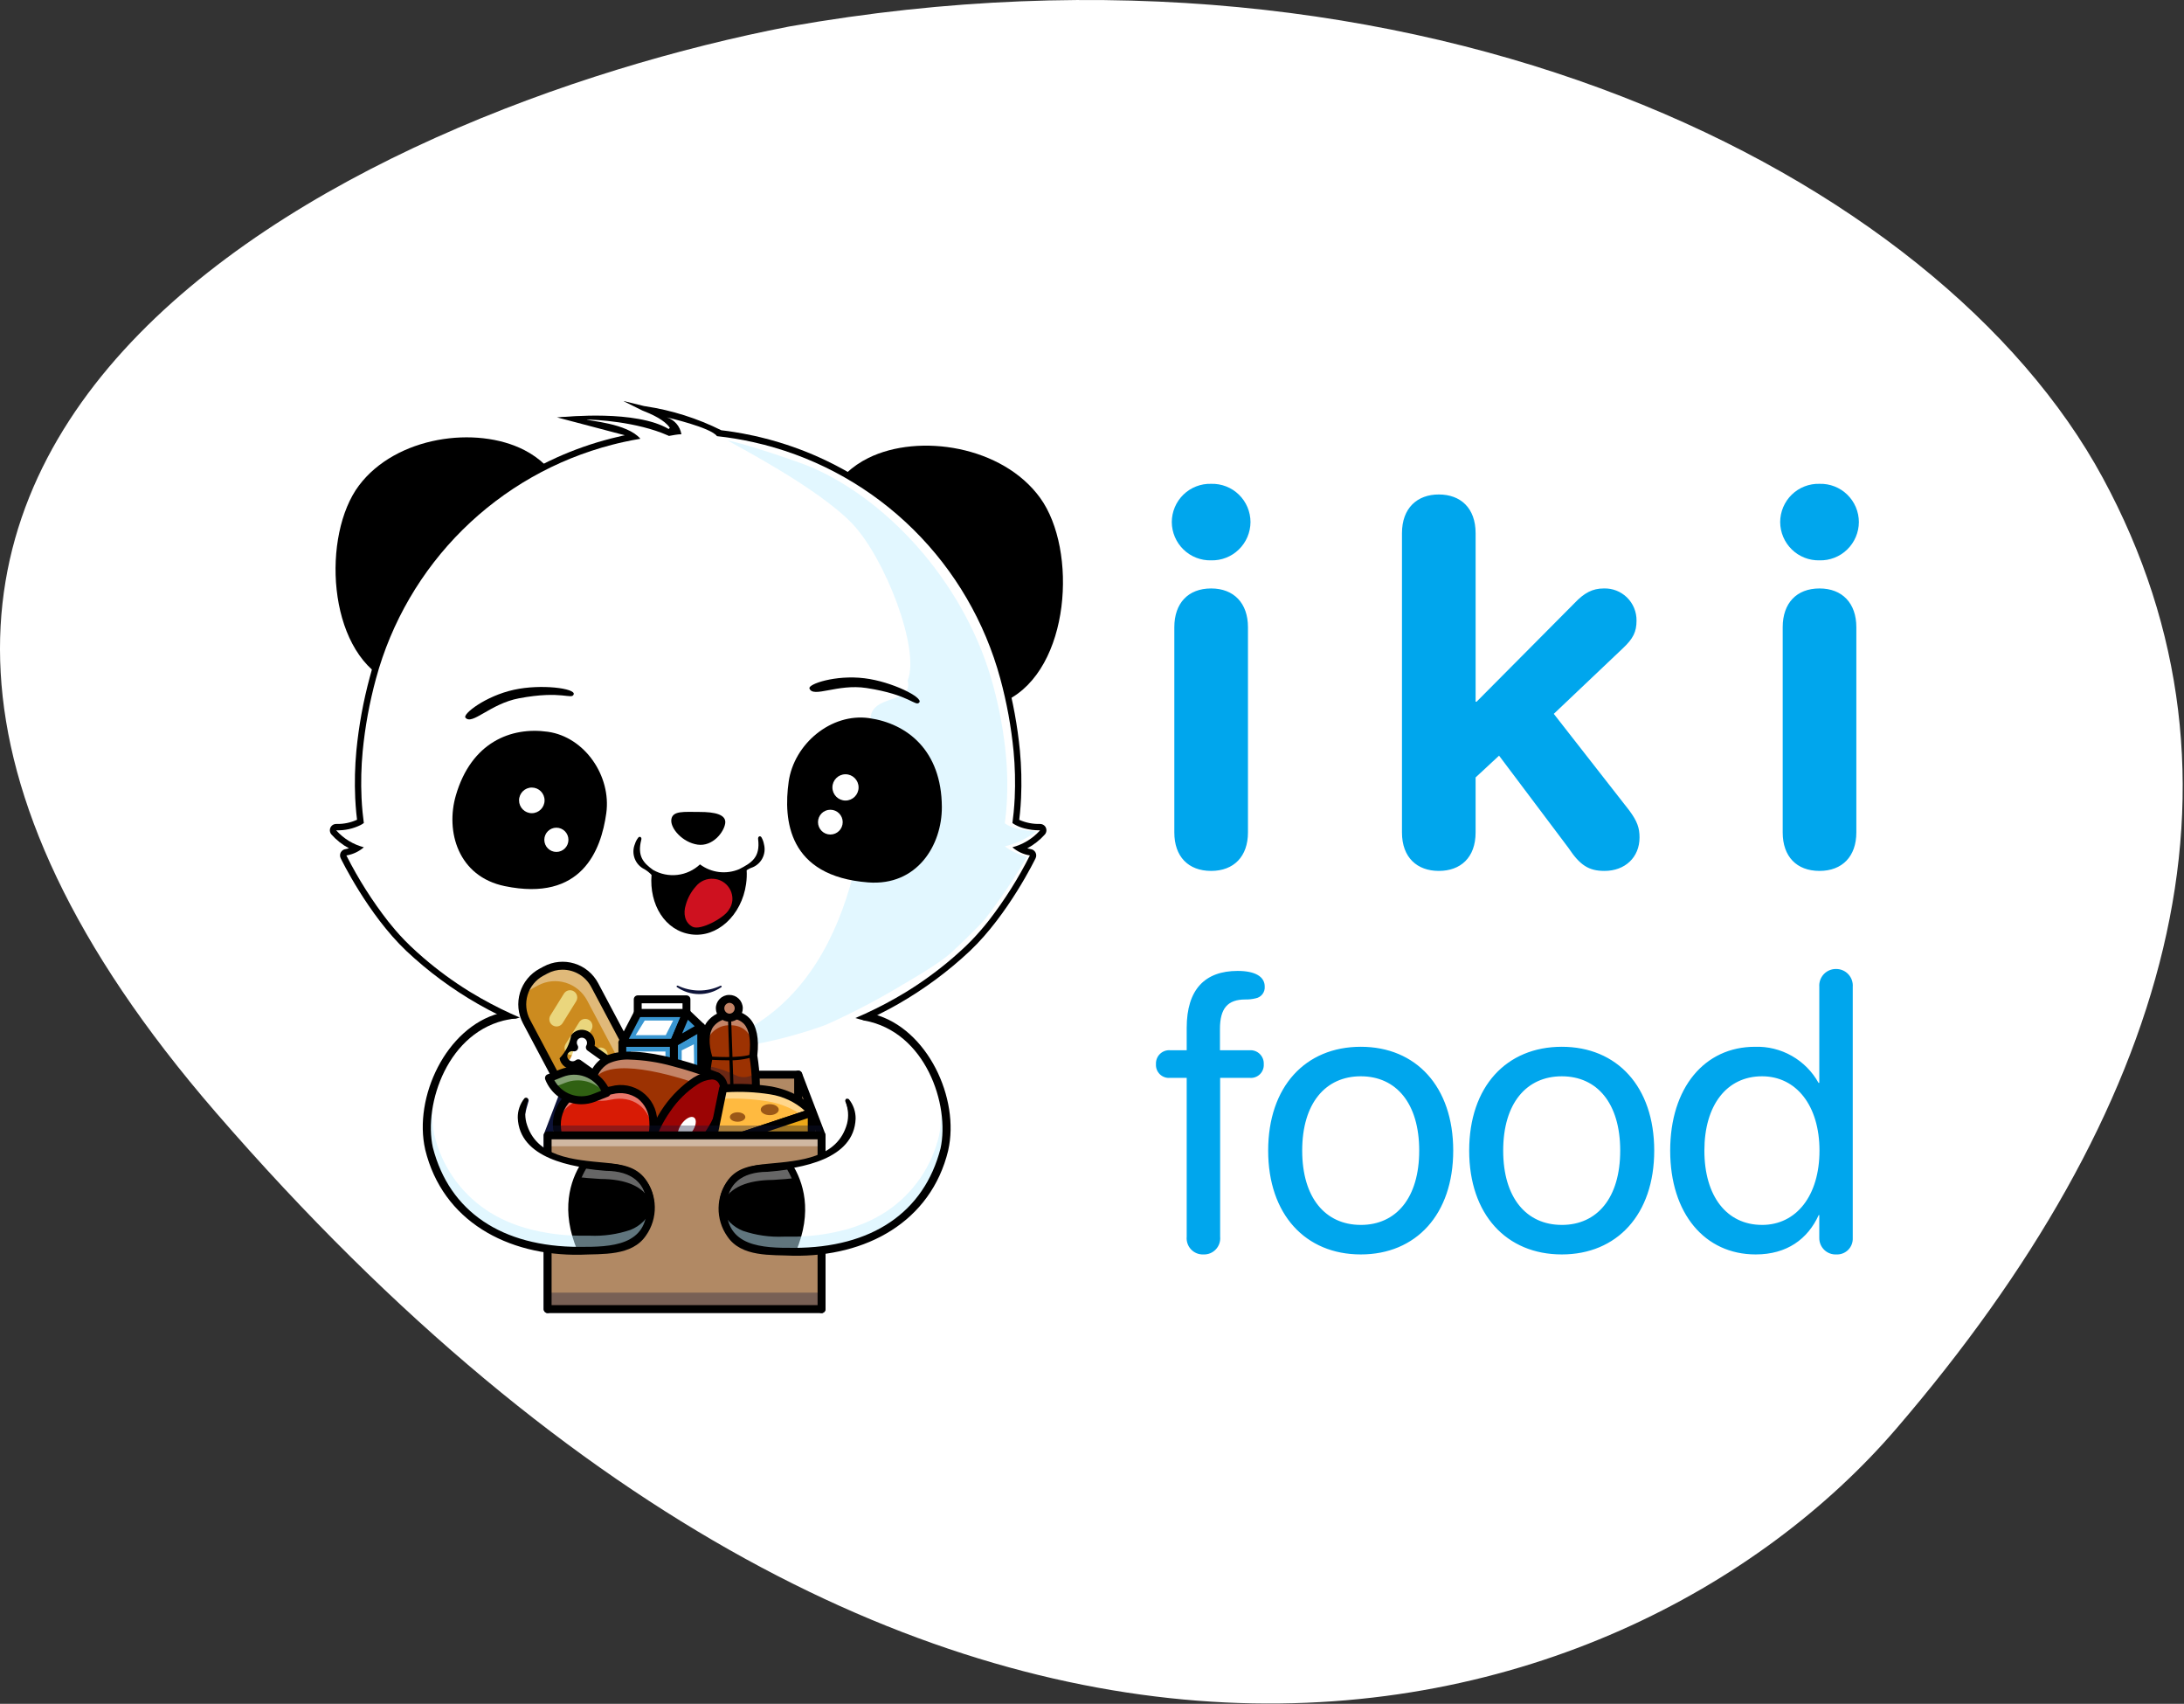 <svg width="259" height="202" viewBox="0 0 259 202" fill="none" xmlns="http://www.w3.org/2000/svg">
<rect x="0" y="0" width="259" height="202" fill="#333333" stroke="none"/>
<path d="M25.605 131.895C-42.998 52.692 42.355 13.057 93.607 3.14C168.61 -10.11 229.863 20.641 249.364 56.642C268.865 92.644 257.114 131.895 224.863 169.397C192.611 206.899 111.358 230.9 25.605 131.895Z" fill="white"/>
<g clip-path="url(#clip0_343_739)">
<mask id="mask0_343_739" style="mask-type:luminance" maskUnits="userSpaceOnUse" x="33" y="40" width="197" height="124">
<path d="M229.01 40.246H33.002V163.262H229.01V40.246Z" fill="white"/>
</mask>
<g mask="url(#mask0_343_739)">
<path opacity="0.35" d="M104.73 121.406C98.663 124.381 93.111 126.689 81.684 126.689C70.257 126.689 64.547 124.404 58.328 121.268C58.911 120.846 59.623 120.643 60.34 120.695C61.103 120.5 62.09 120.302 63.126 120.088C74.955 124.286 89.051 124.258 100.826 119.846C102.422 120.115 103.89 120.525 104.73 121.406Z" fill="#C5EFFF"/>
<path d="M66.248 75.133C66.014 75.655 65.749 76.162 65.453 76.651C61.453 78.935 50.657 83.109 45.976 80.692C38.764 76.962 38.184 63.402 42.564 57.566C46.944 51.73 56.483 50.42 62.203 53.372C69.657 57.222 69.499 67.857 66.25 75.133H66.248Z" fill="black"/>
<path d="M98.365 76.873C98.597 77.421 98.863 77.954 99.163 78.468C103.283 80.923 114.447 85.475 119.364 83.046C126.948 79.304 127.808 65.196 123.356 59.035C118.905 52.874 109.003 51.33 102.989 54.29C95.155 58.156 95.118 69.233 98.365 76.869V76.873Z" fill="black"/>
<path d="M80.118 51.547C79.798 51.596 79.469 51.656 79.326 51.685C79.279 51.66 79.23 51.637 79.183 51.615C79.493 51.588 79.805 51.566 80.118 51.547Z" fill="white"/>
<path opacity="0.4" d="M43.133 97.458C43.139 97.496 43.142 97.535 43.148 97.575C43.085 97.623 43.019 97.667 42.95 97.707C42.916 97.728 42.877 97.751 42.834 97.774C42.843 97.029 42.874 96.272 42.928 95.504C42.946 95.772 42.969 96.037 42.995 96.302C43.033 96.691 43.078 97.078 43.13 97.459L43.133 97.458Z" fill="white"/>
<path opacity="0.4" d="M120.222 97.684C120.153 97.641 120.098 97.603 120.059 97.573C120.064 97.536 120.07 97.498 120.074 97.456C120.126 97.074 120.169 96.689 120.209 96.299C120.235 96.034 120.258 95.772 120.277 95.501C120.329 96.271 120.361 97.027 120.371 97.771C120.312 97.739 120.265 97.709 120.22 97.682L120.222 97.684Z" fill="white"/>
<path d="M123.341 98.438C123.341 98.438 123.324 98.46 123.307 98.478C122.437 99.436 121.309 100.12 120.06 100.448C120.647 100.959 121.365 101.295 122.132 101.415C120.769 104.118 119.151 106.684 117.303 109.079C116.634 109.937 115.919 110.759 115.162 111.54C114.952 111.757 114.738 111.969 114.521 112.175C114.026 112.645 113.525 113.098 113.019 113.534C111.334 114.986 109.54 116.305 107.652 117.478C107.563 117.537 107.473 117.59 107.385 117.643C104.302 119.519 101.011 121.025 97.578 122.13C92.414 123.79 87.028 124.648 81.606 124.676C76.183 124.648 70.797 123.79 65.632 122.13C62.2 121.024 58.909 119.518 55.826 117.643C55.76 117.601 55.69 117.56 55.624 117.518C53.712 116.336 51.896 115.004 50.192 113.535C49.687 113.098 49.186 112.645 48.69 112.174C48.463 111.957 48.234 111.733 48.014 111.505C47.623 111.103 47.241 110.685 46.874 110.256C46.592 109.929 46.317 109.596 46.051 109.26C44.161 106.835 42.508 104.233 41.116 101.49C41.092 101.439 41.078 101.412 41.078 101.412C41.078 101.412 41.126 101.407 41.21 101.392C41.901 101.256 42.548 100.949 43.09 100.498C43.111 100.481 43.132 100.464 43.152 100.445C41.904 100.117 40.776 99.433 39.905 98.476C39.888 98.457 39.877 98.444 39.871 98.436H39.92C40.908 98.463 41.888 98.247 42.774 97.807C45.014 97.542 47.187 97.346 47.87 95.757C54.867 79.444 73.918 79.846 78.641 92.63C80.113 96.575 80.187 100.909 78.85 104.903C79.702 104.864 80.555 104.84 81.409 104.833H81.81C82.718 104.839 83.625 104.865 84.531 104.91C83.191 100.915 83.264 96.578 84.739 92.63C89.464 79.846 108.513 79.444 115.509 95.757C116.17 97.299 118.233 97.532 120.397 97.785C121.294 98.242 122.291 98.466 123.297 98.438H123.346H123.341Z" fill="white"/>
<path opacity="0.35" d="M122.133 101.415C122.133 101.415 118.969 107.953 114.52 112.175C112.338 114.244 109.946 116.077 107.382 117.643C104.3 119.519 101.008 121.025 97.576 122.13C87.195 125.525 76.009 125.525 65.628 122.13C62.196 121.024 58.905 119.518 55.822 117.643C53.258 116.077 50.865 114.244 48.684 112.175C44.234 107.952 41.07 101.415 41.07 101.415C41.54 101.344 41.993 101.19 42.408 100.96C44.119 103.994 46.229 106.782 48.682 109.249C50.863 111.318 53.255 113.151 55.819 114.717C58.902 116.593 62.193 118.099 65.626 119.204C76.007 122.599 87.192 122.599 97.574 119.204C101.006 118.098 104.297 116.592 107.38 114.717C109.944 113.151 112.336 111.318 114.517 109.249C116.97 106.782 119.08 103.994 120.791 100.96C121.206 101.191 121.659 101.345 122.129 101.415H122.133Z" fill="#B3B3B3"/>
<path d="M123.709 98.144C123.662 98.088 123.604 98.043 123.537 98.012C123.471 97.982 123.399 97.967 123.326 97.968C122.431 97.994 121.544 97.811 120.732 97.433C120.683 97.408 120.643 97.368 120.617 97.32C120.591 97.271 120.581 97.216 120.587 97.161C120.621 96.896 120.651 96.624 120.678 96.348C120.736 95.781 120.776 95.201 120.804 94.619C120.887 92.758 120.842 90.894 120.668 89.039C120.382 86.096 119.848 83.182 119.073 80.328C118.725 79.027 118.311 77.745 117.832 76.486C117.804 76.412 117.777 76.341 117.749 76.269C117.698 76.138 117.645 76.006 117.592 75.874C117.566 75.808 117.537 75.74 117.511 75.672C117.5 75.644 117.487 75.613 117.476 75.587C117.385 75.364 117.293 75.143 117.197 74.921C116.73 73.844 116.219 72.79 115.663 71.761C115.581 71.612 115.501 71.462 115.418 71.315C114.056 68.882 112.44 66.6 110.598 64.509C106.839 60.244 102.22 56.83 97.048 54.492C95.004 53.574 92.887 52.831 90.718 52.273C90.281 52.159 89.824 52.05 89.363 51.948C88.94 51.854 88.51 51.766 88.083 51.687C87.741 51.623 87.397 51.563 87.054 51.507C86.525 51.422 85.993 51.349 85.457 51.288C82.57 49.856 79.478 48.885 76.293 48.411C76.494 48.511 79.443 49.48 79.922 51.087C79.685 51.103 79.45 51.12 79.213 51.14C75.354 48.804 66.163 49.486 66.163 49.486C66.163 49.486 71.386 49.579 74.9 51.728C74.544 51.794 74.192 51.867 73.838 51.946C73.377 52.047 72.922 52.157 72.483 52.271C70.316 52.829 68.2 53.571 66.157 54.489C60.984 56.826 56.365 60.24 52.605 64.506C50.764 66.599 49.15 68.881 47.787 71.315C47.704 71.462 47.621 71.612 47.54 71.76C46.983 72.789 46.472 73.842 46.009 74.921C45.901 75.168 45.796 75.42 45.692 75.671C45.583 75.941 45.478 76.212 45.372 76.484V76.487L45.366 76.504C44.888 77.756 44.476 79.032 44.131 80.328C43.356 83.181 42.823 86.096 42.537 89.039C42.364 90.894 42.318 92.758 42.402 94.619C42.43 95.2 42.471 95.781 42.528 96.347C42.554 96.624 42.586 96.897 42.618 97.161C42.624 97.216 42.614 97.272 42.588 97.32C42.562 97.369 42.522 97.409 42.473 97.434C41.657 97.814 40.763 97.997 39.863 97.969C39.773 97.968 39.685 97.993 39.609 98.041C39.533 98.089 39.473 98.158 39.435 98.24C39.397 98.322 39.384 98.413 39.396 98.502C39.409 98.591 39.447 98.675 39.505 98.743C40.126 99.435 40.869 100.004 41.698 100.42C41.731 100.437 41.759 100.463 41.778 100.495C41.796 100.527 41.806 100.564 41.804 100.601C41.802 100.638 41.79 100.674 41.769 100.704C41.747 100.734 41.717 100.758 41.683 100.772C41.47 100.853 41.248 100.912 41.023 100.947C40.947 100.955 40.875 100.98 40.812 101.022C40.749 101.064 40.696 101.12 40.66 101.186C40.623 101.253 40.603 101.327 40.601 101.403C40.599 101.479 40.616 101.554 40.65 101.622C40.78 101.892 43.902 108.287 48.363 112.518C53.514 117.362 59.73 120.919 66.505 122.9C71.406 124.365 76.49 125.122 81.603 125.147C86.715 125.122 91.798 124.365 96.698 122.9C103.474 120.919 109.689 117.362 114.84 112.518C119.301 108.284 122.424 101.89 122.553 101.622C122.586 101.554 122.603 101.479 122.601 101.404C122.599 101.328 122.579 101.254 122.543 101.188C122.506 101.122 122.455 101.066 122.392 101.024C122.329 100.983 122.257 100.957 122.182 100.949C121.956 100.913 121.734 100.854 121.52 100.773C121.485 100.76 121.455 100.736 121.434 100.706C121.413 100.676 121.4 100.64 121.398 100.603C121.397 100.566 121.406 100.529 121.424 100.497C121.442 100.465 121.47 100.439 121.503 100.422C122.332 100.005 123.076 99.436 123.697 98.745C123.767 98.662 123.806 98.556 123.808 98.447C123.81 98.338 123.774 98.232 123.707 98.146L123.709 98.144ZM121.863 99.119C121.287 99.527 120.64 99.822 119.954 99.988C119.87 100.008 119.793 100.051 119.731 100.112C119.67 100.173 119.626 100.25 119.604 100.334C119.583 100.418 119.586 100.506 119.612 100.589C119.638 100.672 119.686 100.746 119.751 100.803C120.16 101.159 120.629 101.441 121.134 101.634C121.172 101.649 121.207 101.671 121.235 101.7C121.264 101.728 121.286 101.763 121.3 101.801C121.314 101.839 121.32 101.879 121.318 101.919C121.315 101.96 121.304 101.999 121.285 102.035C120.286 103.914 117.61 108.596 114.198 111.833C102.916 122.542 88.934 124.181 81.604 124.205C74.273 124.181 60.29 122.542 49.009 111.833C45.6 108.597 42.922 103.914 41.922 102.035C41.903 101.999 41.892 101.96 41.889 101.92C41.886 101.879 41.892 101.839 41.906 101.801C41.92 101.763 41.942 101.728 41.971 101.7C41.999 101.671 42.033 101.649 42.071 101.634C42.578 101.441 43.047 101.16 43.456 100.803C43.522 100.746 43.57 100.672 43.596 100.589C43.622 100.506 43.624 100.418 43.603 100.334C43.582 100.25 43.538 100.173 43.476 100.112C43.415 100.051 43.337 100.008 43.253 99.988C42.568 99.822 41.92 99.527 41.345 99.119C41.313 99.097 41.289 99.067 41.275 99.031C41.261 98.996 41.257 98.957 41.265 98.919C41.273 98.882 41.291 98.848 41.318 98.821C41.345 98.794 41.379 98.775 41.416 98.768C42.139 98.648 42.826 98.369 43.428 97.951C43.496 97.901 43.549 97.833 43.582 97.754C43.614 97.676 43.625 97.591 43.613 97.507C43.554 97.112 43.507 96.69 43.464 96.254C43.411 95.704 43.37 95.141 43.341 94.574C43.26 92.757 43.305 90.937 43.475 89.126C43.756 86.236 44.279 83.375 45.039 80.574C45.387 79.28 45.802 78.005 46.283 76.755L46.289 76.744C46.293 76.733 46.297 76.724 46.3 76.712C46.304 76.7 46.3 76.706 46.304 76.703C46.311 76.68 46.322 76.655 46.332 76.631C50.055 67.168 57.303 59.536 66.539 55.352C67.486 54.927 68.451 54.54 69.434 54.19C70.514 53.807 71.61 53.472 72.72 53.185C73.147 53.074 73.595 52.966 74.043 52.868C74.628 52.737 75.217 52.621 75.811 52.52L76.05 52.48C76.125 52.466 76.202 52.453 76.277 52.442C76.28 52.441 76.284 52.441 76.287 52.442C76.439 52.417 76.592 52.394 76.744 52.372C78.353 52.134 79.974 51.997 81.6 51.962C83.221 51.998 84.838 52.135 86.442 52.372C86.472 52.376 86.5 52.38 86.532 52.386C86.792 52.423 87.049 52.467 87.31 52.51L87.377 52.521C87.526 52.546 87.675 52.572 87.824 52.601H87.827C88.271 52.684 88.714 52.773 89.154 52.871C89.604 52.969 90.049 53.077 90.476 53.189C91.584 53.474 92.684 53.811 93.762 54.194C94.744 54.542 95.712 54.931 96.656 55.356C105.892 59.539 113.142 67.172 116.865 76.634L116.945 76.838C116.945 76.838 116.945 76.838 116.945 76.841C117.415 78.064 117.819 79.311 118.157 80.576C118.918 83.378 119.442 86.239 119.723 89.129C119.893 90.94 119.937 92.76 119.856 94.577C119.828 95.142 119.787 95.709 119.732 96.257C119.691 96.693 119.642 97.115 119.585 97.51C119.573 97.594 119.584 97.679 119.616 97.757C119.649 97.836 119.702 97.903 119.769 97.954C120.372 98.372 121.059 98.651 121.781 98.77C121.819 98.777 121.853 98.795 121.88 98.821C121.908 98.847 121.927 98.881 121.935 98.918C121.944 98.955 121.942 98.993 121.929 99.029C121.916 99.065 121.893 99.096 121.863 99.118L121.863 99.119Z" fill="black"/>
<path d="M123.935 97.967C123.862 97.877 123.77 97.804 123.665 97.755C123.56 97.706 123.446 97.682 123.33 97.684C122.488 97.706 121.651 97.541 120.88 97.2C120.877 97.199 120.874 97.197 120.873 97.194C120.871 97.191 120.87 97.188 120.871 97.185C120.905 96.926 120.935 96.651 120.961 96.376C121.016 95.822 121.059 95.236 121.087 94.631C121.172 92.757 121.126 90.88 120.952 89.012C120.664 86.052 120.128 83.123 119.348 80.254C119.003 78.96 118.592 77.684 118.117 76.432L118.014 76.164C117.963 76.033 117.911 75.899 117.858 75.766L117.827 75.691C117.811 75.649 117.794 75.608 117.777 75.563L117.741 75.478C117.649 75.253 117.557 75.029 117.459 74.807C116.992 73.728 116.475 72.656 115.913 71.624C115.832 71.473 115.752 71.324 115.667 71.174C114.294 68.724 112.667 66.427 110.813 64.321C107.027 60.024 102.375 56.585 97.166 54.23C95.108 53.304 92.976 52.557 90.791 51.996C90.353 51.879 89.893 51.771 89.427 51.667C89.013 51.575 88.578 51.487 88.138 51.405C87.766 51.335 87.428 51.276 87.1 51.225L87.08 51.221C86.56 51.138 86.044 51.066 85.544 51.01H85.538C82.711 49.6 79.683 48.642 76.562 48.17C76.459 48.154 76.39 48.142 76.362 48.137L74.015 47.56C74.011 47.559 74.007 47.56 74.004 47.562C74 47.564 73.998 47.567 73.996 47.571C73.995 47.574 73.995 47.578 73.996 47.582C73.998 47.586 74.001 47.589 74.004 47.591L76.171 48.666C76.197 48.68 76.259 48.704 76.355 48.742C78.215 49.464 79.065 50.167 79.436 50.721C79.363 50.798 79.378 50.785 79.301 50.862C75.414 48.569 67.116 49.418 66.594 49.456C66.587 49.456 66.046 49.473 66.046 49.481L74.097 51.602L73.782 51.669C73.328 51.77 72.869 51.881 72.418 51.996C70.234 52.559 68.102 53.306 66.044 54.23C60.834 56.584 56.181 60.023 52.393 64.319C50.541 66.426 48.914 68.723 47.541 71.173C47.458 71.322 47.374 71.471 47.293 71.623C46.73 72.66 46.212 73.731 45.749 74.805C45.642 75.055 45.534 75.308 45.431 75.561C45.32 75.834 45.215 76.106 45.109 76.378L45.041 76.554L45.045 76.557C44.588 77.769 44.193 79.002 43.861 80.254C43.084 83.123 42.548 86.053 42.261 89.012C42.086 90.88 42.041 92.757 42.125 94.631C42.156 95.24 42.197 95.826 42.251 96.372C42.277 96.646 42.309 96.915 42.34 97.172C42.341 97.175 42.34 97.178 42.339 97.181C42.338 97.185 42.335 97.187 42.332 97.189C41.569 97.538 40.736 97.707 39.897 97.684C39.733 97.679 39.572 97.725 39.436 97.818C39.351 97.878 39.279 97.956 39.225 98.045C39.172 98.135 39.137 98.234 39.123 98.338C39.11 98.442 39.118 98.547 39.147 98.648C39.176 98.748 39.226 98.841 39.293 98.921C39.888 99.592 40.596 100.151 41.386 100.574C41.258 100.612 41.127 100.643 40.996 100.665C40.876 100.677 40.76 100.719 40.66 100.786C40.559 100.853 40.476 100.943 40.417 101.049C40.359 101.155 40.327 101.274 40.324 101.395C40.321 101.517 40.347 101.637 40.401 101.746C40.431 101.812 43.629 108.412 48.174 112.727C53.356 117.601 59.61 121.179 66.427 123.173C71.355 124.648 76.466 125.409 81.607 125.434C86.747 125.409 91.858 124.647 96.783 123.173C103.601 121.179 109.855 117.6 115.039 112.727C119.585 108.412 122.781 101.812 122.812 101.746C122.864 101.637 122.89 101.518 122.886 101.398C122.883 101.278 122.852 101.161 122.794 101.055C122.737 100.95 122.655 100.86 122.556 100.793C122.457 100.725 122.344 100.683 122.225 100.668H122.221C122.087 100.647 121.954 100.616 121.824 100.576C122.611 100.151 123.32 99.593 123.917 98.925C124.028 98.792 124.091 98.624 124.094 98.45C124.097 98.276 124.041 98.106 123.934 97.969L123.935 97.967ZM46.042 76.604C46.04 76.607 46.039 76.61 46.038 76.614V76.61C46.039 76.608 46.04 76.606 46.042 76.604Z" fill="black"/>
<path d="M62.617 146.767C62.609 146.157 60.307 147.21 60.311 146.595C60.308 143.345 60.523 140.098 60.953 136.876C60.985 136.638 61.021 136.4 61.056 136.164C61.177 135.376 61.307 134.613 61.448 133.875C62.223 129.808 56.146 123.238 58.329 121.271C58.715 120.923 60.177 120.798 61.162 120.776C61.924 120.582 62.092 120.303 63.127 120.09C65.406 119.621 67.915 119.071 68.756 118.306C72.057 115.299 76.287 114.006 81.427 113.981H81.548C86.689 114.006 90.915 115.301 94.217 118.306C95.371 119.355 98.263 119.419 100.827 119.848C102.423 120.116 97.898 120.222 104.731 121.407C105.053 121.466 105.139 121.916 105.263 122.228C106.387 125.023 101.313 132.205 101.916 136.163C102.42 139.626 102.67 143.121 102.662 146.62C102.665 147.235 101.527 146.957 101.52 147.565" fill="white"/>
<path d="M76.334 145.893C77.388 145.893 78.242 145.035 78.242 143.977C78.242 142.918 77.388 142.06 76.334 142.06C75.279 142.06 74.425 142.918 74.425 143.977C74.425 145.035 75.279 145.893 76.334 145.893Z" fill="#0D1338"/>
<path d="M76.355 138.265C77.409 138.265 78.263 137.407 78.263 136.349C78.263 135.29 77.409 134.432 76.355 134.432C75.301 134.432 74.446 135.29 74.446 136.349C74.446 137.407 75.301 138.265 76.355 138.265Z" fill="#0D1338"/>
<path d="M86.618 145.893C87.672 145.893 88.526 145.035 88.526 143.977C88.526 142.918 87.672 142.06 86.618 142.06C85.563 142.06 84.709 142.918 84.709 143.977C84.709 145.035 85.563 145.893 86.618 145.893Z" fill="#0D1338"/>
<path d="M86.637 138.265C87.691 138.265 88.546 137.407 88.546 136.349C88.546 135.29 87.691 134.432 86.637 134.432C85.583 134.432 84.728 135.29 84.728 136.349C84.728 137.407 85.583 138.265 86.637 138.265Z" fill="#0D1338"/>
<path d="M79.241 121.829C78.262 122.887 77.269 123.968 76.309 125.014C74.938 126.507 73.643 127.915 72.38 129.272C70.168 131.633 68.858 134.704 68.684 137.941C68.441 142.795 68.461 148.773 68.559 153.897C68.236 153.855 67.923 153.81 67.618 153.766C67.522 148.658 67.502 142.725 67.746 137.891C67.932 134.432 69.331 131.15 71.695 128.627C72.956 127.273 74.251 125.865 75.619 124.374C76.579 123.329 77.573 122.247 78.553 121.187C78.638 121.095 78.756 121.041 78.881 121.037C79.006 121.032 79.127 121.078 79.219 121.163C79.31 121.249 79.364 121.367 79.368 121.493C79.373 121.618 79.327 121.74 79.242 121.832L79.241 121.829Z" fill="#0D1338"/>
<path d="M61.444 136.759C61.152 136.641 60.853 136.524 60.546 136.398L61.444 136.759ZM102.431 136.404C102.124 136.527 101.823 136.644 101.534 136.755L102.431 136.404Z" fill="black"/>
<path d="M60.464 136.98C60.541 135.951 61.885 129.761 62.525 130.227C62.587 130.251 62.638 130.298 62.666 130.358C62.695 130.419 62.7 130.488 62.679 130.552C62.362 131.62 62.103 132.706 61.904 133.803C61.689 134.897 61.557 136.014 61.39 137.114C61.363 137.229 61.294 137.33 61.197 137.396C61.099 137.463 60.98 137.49 60.864 137.473C60.748 137.456 60.642 137.396 60.567 137.304C60.493 137.213 60.455 137.096 60.462 136.978L60.464 136.98Z" fill="#0D1338"/>
<path d="M102.502 137.006C102.35 135.205 101.088 129.761 100.448 130.227C100.386 130.251 100.335 130.298 100.307 130.358C100.278 130.419 100.273 130.488 100.294 130.552C100.611 131.62 100.87 132.706 101.069 133.803C101.284 134.897 101.413 136.014 101.579 137.116C101.603 137.23 101.669 137.331 101.764 137.399C101.858 137.467 101.975 137.497 102.09 137.483C102.206 137.469 102.312 137.413 102.388 137.325C102.464 137.236 102.505 137.123 102.502 137.006Z" fill="#0D1338"/>
<path d="M123.343 98.438C123.343 98.438 123.326 98.459 123.309 98.478C122.438 99.436 121.31 100.12 120.06 100.449C120.648 100.96 121.367 101.294 122.135 101.415C120.771 104.118 119.154 106.684 117.305 109.079C116.637 109.937 115.922 110.759 115.165 111.539C114.954 111.757 114.74 111.969 114.523 112.176C114.028 112.645 113.528 113.097 113.023 113.533C111.338 114.986 109.544 116.305 107.656 117.478C107.565 117.536 107.477 117.589 107.389 117.643C104.305 119.518 101.013 121.025 97.581 122.131C92.417 123.791 87.03 124.65 81.608 124.677C76.185 124.65 70.798 123.791 65.633 122.131C62.201 121.025 58.91 119.518 55.827 117.643C55.759 117.603 55.691 117.561 55.626 117.52C53.714 116.337 51.897 115.005 50.193 113.536C49.688 113.1 49.187 112.647 48.69 112.177C48.462 111.958 48.236 111.735 48.016 111.508C47.622 111.104 47.242 110.687 46.875 110.259C46.593 109.932 46.319 109.6 46.053 109.263C44.161 106.839 42.507 104.237 41.116 101.493C41.091 101.442 41.078 101.416 41.078 101.416C41.122 101.411 41.166 101.404 41.21 101.395C41.901 101.26 42.548 100.953 43.09 100.501C43.11 100.484 43.131 100.467 43.148 100.45C41.899 100.122 40.771 99.437 39.901 98.479C39.884 98.46 39.873 98.447 39.867 98.439H39.916C40.904 98.465 41.883 98.249 42.77 97.81C42.837 97.774 42.897 97.738 42.95 97.706C43.019 97.666 43.085 97.622 43.148 97.574C43.142 97.536 43.139 97.498 43.133 97.457C43.081 97.075 43.037 96.689 42.998 96.3C42.943 95.739 42.902 95.171 42.875 94.595C42.791 92.757 42.836 90.914 43.009 89.082C43.291 86.165 43.819 83.278 44.589 80.451C46.405 73.757 49.954 67.665 54.876 62.795C59.797 57.926 65.914 54.451 72.607 52.725C73.049 52.608 73.497 52.505 73.945 52.404C74.604 52.258 75.269 52.13 75.942 52.018C74.4 50.174 69.693 49.884 69.591 49.75C70.541 49.735 75.515 49.992 79.184 51.614C79.232 51.634 79.281 51.659 79.327 51.683C79.47 51.655 79.8 51.594 80.12 51.545H80.133C80.355 51.505 80.58 51.485 80.805 51.487C80.732 51.025 80.533 50.594 80.229 50.24C79.925 49.887 79.529 49.626 79.085 49.486C79.183 49.509 84.299 50.677 85.024 51.709C86.449 51.863 87.865 52.095 89.264 52.404C89.714 52.504 90.16 52.61 90.606 52.725C97.298 54.452 103.415 57.926 108.336 62.796C113.257 67.666 116.806 73.757 118.622 80.451C119.391 83.278 119.919 86.166 120.202 89.082C120.374 90.915 120.419 92.757 120.335 94.596C120.307 95.17 120.265 95.739 120.211 96.3C120.172 96.691 120.127 97.077 120.077 97.457C120.071 97.497 120.066 97.535 120.06 97.575C120.1 97.605 120.154 97.642 120.224 97.686C120.273 97.716 120.33 97.75 120.393 97.786C120.736 97.972 121.1 98.115 121.477 98.213C122.071 98.366 122.681 98.442 123.294 98.44L123.343 98.438Z" fill="white"/>
<path opacity="0.49" d="M122.889 98.569C122.889 98.569 122.872 98.588 122.857 98.607C121.748 99.422 120.492 100.013 119.158 100.345C119.947 100.922 120.838 101.341 121.784 101.58C120.296 104.135 118.643 106.591 116.837 108.93C116.207 109.736 113.156 112.646 112.676 113.06C111.015 114.49 107.176 116.664 107.091 116.714C104.228 118.442 101.265 119.999 98.218 121.376C96.899 121.991 87.548 125.008 84.109 123.954C99.317 119.289 103.223 102.122 103.223 85.325C103.223 82.212 108.356 83.554 107.642 80.664C109.152 76.994 104.936 66.075 101.005 62.015C96.864 57.734 86.964 52.658 86.283 52.215C87.504 52.363 94.604 54.661 96.516 55.519C105.961 59.76 114.713 69.795 117.787 81.307C118.519 83.998 119.023 86.746 119.291 89.523C119.456 91.267 119.499 93.021 119.419 94.772C119.391 95.32 119.353 95.86 119.302 96.395C119.266 96.766 119.223 97.135 119.174 97.497C119.168 97.535 119.165 97.571 119.159 97.607C119.197 97.635 119.248 97.671 119.315 97.713C119.36 97.741 119.415 97.772 119.475 97.81C119.802 97.986 120.149 98.122 120.508 98.216C121.273 98.409 122.054 98.526 122.842 98.568H122.889V98.569Z" fill="#C5EFFF"/>
<path d="M86.002 97.612C85.855 98.666 84.509 100.387 82.735 100.137C80.961 99.887 79.468 98.209 79.614 97.152C79.76 96.096 81.097 96.258 82.98 96.262C84.751 96.262 86.151 96.555 86.003 97.613L86.002 97.612Z" fill="black"/>
<path d="M89.074 102.889C88.889 102.967 88.712 103.061 88.545 103.171C88.577 103.714 88.555 104.259 88.479 104.798C87.954 108.531 85.037 111.207 81.951 110.773C78.866 110.339 76.982 107.254 77.265 103.723C77.022 103.464 76.744 103.241 76.439 103.059C75.903 102.804 75.485 102.352 75.272 101.796C75.058 101.24 75.066 100.623 75.292 100.072C75.375 99.803 75.505 99.551 75.674 99.327C75.85 99.08 76.13 99.26 76.055 99.543C76.055 99.55 76.053 99.558 76.049 99.564C75.549 101.503 76.305 102.312 77.453 103.137C78.329 103.637 79.341 103.842 80.341 103.723C81.341 103.605 82.277 103.168 83.013 102.478C83.671 102.969 84.445 103.281 85.26 103.381C86.074 103.481 86.9 103.366 87.657 103.048C89.108 102.3 90.181 101.669 89.904 99.475V99.454C89.866 99.165 90.168 99.021 90.312 99.289C90.451 99.534 90.547 99.802 90.596 100.08C90.75 100.654 90.678 101.266 90.396 101.789C90.114 102.312 89.643 102.707 89.079 102.891L89.074 102.889Z" fill="black"/>
<path d="M71.898 96.42C71.282 100.824 68.981 106.94 59.859 105.055C54.313 103.91 52.818 98.569 54.06 94.299C55.888 88.018 60.584 86.136 64.969 86.756C69.354 87.376 72.515 92.016 71.898 96.42Z" fill="black"/>
<path d="M63.067 96.408C63.903 96.408 64.58 95.728 64.58 94.888C64.58 94.049 63.903 93.369 63.067 93.369C62.231 93.369 61.554 94.049 61.554 94.888C61.554 95.728 62.231 96.408 63.067 96.408Z" fill="white"/>
<path d="M65.981 101.001C66.771 101.001 67.411 100.358 67.411 99.564C67.411 98.771 66.771 98.128 65.981 98.128C65.191 98.128 64.55 98.771 64.55 99.564C64.55 100.358 65.191 101.001 65.981 101.001Z" fill="white"/>
<path d="M68.035 82.318C67.797 82.991 66.698 81.823 61.553 82.787C58.125 83.431 55.972 86.043 55.194 85.079C54.855 84.66 57.554 82.522 60.952 81.776C64.165 81.069 68.287 81.608 68.034 82.318H68.035Z" fill="black"/>
<path d="M86.852 106.737C86.817 107.147 86.671 107.54 86.43 107.873C85.883 108.825 83.052 110.36 82.127 109.875C81.194 109.385 81 108.285 81.329 107.266C81.55 106.465 81.954 105.726 82.508 105.107C82.76 104.788 83.087 104.537 83.46 104.376C83.833 104.216 84.24 104.152 84.644 104.191C84.956 104.212 85.26 104.295 85.539 104.435C85.819 104.575 86.068 104.768 86.273 105.005C86.478 105.241 86.635 105.516 86.734 105.813C86.834 106.11 86.874 106.424 86.852 106.737Z" fill="#CE111F"/>
<path d="M93.527 92.693C92.895 97.204 93.441 103.881 102.955 104.615C108.741 105.06 111.716 100.222 111.694 95.666C111.66 88.96 107.566 85.774 103.07 85.139C98.573 84.503 94.158 88.179 93.525 92.695L93.527 92.693Z" fill="black"/>
<path d="M100.267 94.91C101.124 94.91 101.819 94.213 101.819 93.353C101.819 92.492 101.124 91.795 100.267 91.795C99.411 91.795 98.716 92.492 98.716 93.353C98.716 94.213 99.411 94.91 100.267 94.91Z" fill="white"/>
<path d="M98.471 98.939C99.28 98.939 99.936 98.281 99.936 97.469C99.936 96.657 99.28 95.999 98.471 95.999C97.663 95.999 97.007 96.657 97.007 97.469C97.007 98.281 97.663 98.939 98.471 98.939Z" fill="white"/>
<path d="M109.023 83.272C108.576 83.83 107.925 82.359 102.751 81.567C99.304 81.04 96.413 82.788 95.994 81.62C95.813 81.11 99.064 79.987 102.516 80.412C105.781 80.811 109.495 82.686 109.023 83.272Z" fill="black"/>
<path d="M80.379 116.851C81.17 117.23 82.035 117.428 82.911 117.43C83.787 117.432 84.653 117.239 85.446 116.864C85.468 116.855 85.493 116.855 85.516 116.862C85.539 116.87 85.558 116.886 85.57 116.906C85.583 116.927 85.587 116.951 85.584 116.975C85.58 116.999 85.568 117.021 85.549 117.036C84.773 117.573 83.852 117.859 82.91 117.857C81.967 117.855 81.048 117.565 80.273 117.025C80.263 117.017 80.255 117.007 80.249 116.995C80.242 116.983 80.238 116.97 80.237 116.957C80.236 116.944 80.237 116.931 80.241 116.918C80.245 116.905 80.251 116.894 80.26 116.883C80.274 116.867 80.293 116.855 80.314 116.85C80.335 116.845 80.357 116.847 80.377 116.855L80.379 116.851Z" fill="#0D1338"/>
<path d="M94.671 127.405H67.706V150.797H94.671V127.405Z" fill="#B18964"/>
<path d="M94.671 151.268H67.707C67.583 151.268 67.465 151.219 67.377 151.131C67.29 151.043 67.24 150.924 67.24 150.8V127.406C67.24 127.282 67.29 127.163 67.377 127.075C67.465 126.987 67.583 126.938 67.707 126.938H94.672C94.795 126.938 94.914 126.987 95.002 127.075C95.089 127.163 95.138 127.282 95.138 127.406V150.799C95.138 150.861 95.126 150.922 95.103 150.979C95.079 151.036 95.045 151.088 95.002 151.131C94.958 151.175 94.907 151.209 94.85 151.233C94.793 151.256 94.732 151.269 94.671 151.268ZM68.175 150.325H94.201V127.875H68.175V150.325Z" fill="black"/>
<path d="M64.946 155.204L67.706 150.798V127.405L64.946 134.604V155.204Z" fill="#B18964"/>
<path d="M64.944 155.674C64.9 155.674 64.856 155.668 64.813 155.655C64.716 155.627 64.63 155.567 64.569 155.486C64.507 155.404 64.474 155.304 64.475 155.202V134.602C64.475 134.544 64.486 134.486 64.507 134.432L67.266 127.233C67.303 127.127 67.376 127.038 67.472 126.982C67.568 126.926 67.682 126.906 67.791 126.926C67.901 126.947 67.999 127.006 68.07 127.093C68.139 127.18 68.176 127.289 68.173 127.401V150.794C68.173 150.883 68.148 150.97 68.101 151.045L65.342 155.451C65.3 155.519 65.242 155.575 65.172 155.613C65.102 155.652 65.024 155.672 64.945 155.672L64.944 155.674ZM65.41 134.691V153.567L67.23 150.66V129.941L65.41 134.691Z" fill="#0D1338"/>
<path d="M97.43 155.204L94.671 150.798V127.405L97.43 134.605V155.204Z" fill="#B18964"/>
<path d="M97.43 155.674C97.35 155.674 97.272 155.654 97.202 155.615C97.133 155.577 97.074 155.521 97.032 155.453L94.273 151.047C94.226 150.972 94.201 150.885 94.201 150.796V127.403C94.198 127.291 94.235 127.182 94.305 127.095C94.375 127.008 94.473 126.949 94.583 126.928C94.693 126.908 94.806 126.928 94.902 126.984C94.999 127.04 95.072 127.129 95.108 127.235L97.868 134.434C97.888 134.488 97.899 134.546 97.9 134.604V155.204C97.899 155.306 97.866 155.405 97.805 155.487C97.744 155.569 97.658 155.629 97.561 155.657C97.519 155.67 97.475 155.676 97.431 155.676L97.43 155.674ZM95.139 150.66L96.959 153.567V134.691L95.142 129.939L95.139 150.66Z" fill="black"/>
<path d="M79.092 142.126L78.61 142.385C77.602 142.924 76.422 143.039 75.329 142.705C74.237 142.371 73.322 141.614 72.784 140.602L62.438 121.11C61.901 120.098 61.787 118.913 62.12 117.816C62.453 116.72 63.206 115.8 64.213 115.261L64.695 115.002C65.703 114.462 66.883 114.347 67.975 114.681C69.068 115.016 69.983 115.772 70.52 116.784L80.629 135.83L80.867 136.276C81.133 136.777 81.298 137.326 81.353 137.891C81.407 138.456 81.351 139.027 81.186 139.57C81.021 140.113 80.751 140.619 80.392 141.057C80.033 141.496 79.591 141.859 79.092 142.126Z" fill="#CC8B1F"/>
<g opacity="0.4">
<path d="M80.466 139.739C80.414 139.167 80.248 138.611 79.977 138.104L69.631 118.612C69.094 117.6 68.178 116.844 67.086 116.509C65.993 116.175 64.813 116.29 63.805 116.83L63.323 117.088C62.83 117.352 62.393 117.711 62.036 118.143C62.17 117.533 62.434 116.96 62.81 116.463C63.186 115.966 63.665 115.557 64.214 115.264L64.695 115.005C65.703 114.466 66.883 114.351 67.976 114.685C69.068 115.019 69.984 115.775 70.521 116.787L80.63 135.833C80.91 136.452 81.041 137.128 81.012 137.807C80.983 138.486 80.796 139.149 80.464 139.741L80.466 139.739Z" fill="white"/>
</g>
<path d="M76.594 143.364C75.727 143.365 74.876 143.129 74.132 142.681C73.388 142.234 72.779 141.592 72.371 140.824L62.024 121.331C61.729 120.775 61.546 120.166 61.485 119.539C61.425 118.912 61.487 118.279 61.67 117.677C61.853 117.074 62.152 116.514 62.551 116.027C62.95 115.541 63.44 115.138 63.993 114.842L64.475 114.583C65.028 114.287 65.635 114.103 66.259 114.042C66.883 113.981 67.514 114.044 68.114 114.228C68.714 114.411 69.272 114.712 69.756 115.112C70.241 115.512 70.642 116.004 70.937 116.56L81.283 136.053C81.578 136.609 81.761 137.218 81.822 137.845C81.882 138.472 81.819 139.105 81.636 139.707C81.454 140.31 81.154 140.87 80.756 141.357C80.357 141.843 79.867 142.246 79.314 142.542L78.832 142.801C78.144 143.17 77.375 143.364 76.594 143.364ZM66.716 114.963C66.088 114.963 65.47 115.12 64.916 115.418L64.435 115.677C63.537 116.158 62.865 116.977 62.569 117.955C62.273 118.933 62.375 119.989 62.854 120.891L73.2 140.383C73.68 141.284 74.496 141.957 75.469 142.255C76.443 142.552 77.494 142.45 78.392 141.97L78.874 141.711C79.772 141.23 80.443 140.411 80.74 139.433C81.036 138.456 80.934 137.4 80.455 136.498L70.108 117.006C69.78 116.389 69.291 115.873 68.694 115.513C68.097 115.154 67.413 114.964 66.717 114.964L66.716 114.963Z" fill="black"/>
<path d="M66.876 117.802L65.273 120.383C65.024 120.785 65.146 121.314 65.547 121.565C65.947 121.816 66.474 121.693 66.724 121.291L68.326 118.71C68.576 118.308 68.453 117.779 68.053 117.528C67.652 117.277 67.125 117.4 66.876 117.802Z" fill="#EAD67D"/>
<path d="M68.679 121.198L67.077 123.778C66.828 124.181 66.95 124.71 67.35 124.961C67.751 125.211 68.278 125.089 68.528 124.686L70.13 122.106C70.38 121.704 70.257 121.174 69.857 120.924C69.456 120.673 68.929 120.796 68.679 121.198Z" fill="#EAD67D"/>
<path d="M70.481 124.594L68.879 127.174C68.63 127.577 68.752 128.106 69.153 128.357C69.553 128.607 70.08 128.485 70.33 128.082L71.932 125.502C72.182 125.1 72.059 124.57 71.659 124.32C71.258 124.069 70.731 124.192 70.481 124.594Z" fill="#EAD67D"/>
<path d="M72.283 127.99L70.681 130.571C70.432 130.973 70.554 131.502 70.954 131.753C71.355 132.004 71.882 131.881 72.132 131.479L73.734 128.898C73.984 128.496 73.861 127.967 73.461 127.716C73.06 127.465 72.533 127.588 72.283 127.99Z" fill="#EAD67D"/>
<path d="M87.128 138.061C83.896 138.11 83.834 134.236 84.143 131.565C83.433 129.348 83.793 126.456 84.026 125.43C82.827 121.416 85.044 120.346 86.514 120.295C87.984 120.244 89.832 121.053 89.339 125.153C89.683 127.205 89.74 129.296 89.508 131.365C89.938 133.293 90.544 137.957 87.128 138.059V138.061Z" fill="#9C3202"/>
<g opacity="0.35">
<path d="M84.37 126.469C85.339 126.685 86.28 127.013 87.174 127.446C87.464 127.606 87.787 127.695 88.117 127.708C88.447 127.721 88.776 127.657 89.077 127.52C89.312 127.453 89.522 127.317 89.681 127.13C89.839 126.943 89.939 126.713 89.968 126.469C89.862 129.627 88.951 130.79 87.248 130.306C85.945 129.868 84.855 128.949 84.201 127.736C84.118 127.528 84.091 127.302 84.12 127.079C84.15 126.857 84.236 126.647 84.37 126.468L84.37 126.469Z" fill="#0D1338"/>
</g>
<g opacity="0.4">
<path d="M89.393 124.546C89.199 122.14 87.823 121.55 86.635 121.55C86.592 121.55 86.551 121.55 86.509 121.55C85.822 121.539 85.156 121.785 84.639 122.241C84.123 122.696 83.795 123.329 83.718 124.014C83.383 121.154 85.229 120.338 86.509 120.293C86.552 120.293 86.594 120.293 86.637 120.293C88.007 120.293 89.63 121.081 89.393 124.543V124.546Z" fill="white"/>
</g>
<path d="M87.065 138.533C86.622 138.552 86.18 138.474 85.769 138.303C85.359 138.133 84.991 137.876 84.69 137.548C83.694 136.441 83.348 134.444 83.662 131.612C83.162 129.592 83.12 127.486 83.538 125.448C83.013 123.619 83.114 122.177 83.841 121.16C84.154 120.751 84.555 120.418 85.014 120.187C85.473 119.955 85.979 119.831 86.492 119.824C86.941 119.788 87.392 119.854 87.812 120.015C88.232 120.176 88.611 120.429 88.922 120.756C89.739 121.651 90.038 123.124 89.809 125.135C90.144 127.188 90.2 129.276 89.978 131.344C90.266 132.677 90.744 135.759 89.453 137.43C89.177 137.78 88.825 138.062 88.424 138.253C88.022 138.445 87.582 138.541 87.138 138.534H87.064L87.065 138.533ZM86.634 120.764H86.525C86.155 120.767 85.79 120.853 85.457 121.016C85.125 121.179 84.833 121.416 84.603 121.707C84.048 122.484 84.003 123.724 84.472 125.293C84.495 125.37 84.497 125.452 84.479 125.531C84.276 126.438 83.896 129.266 84.585 131.418C84.605 131.482 84.612 131.55 84.603 131.617C84.306 134.183 84.576 136.015 85.383 136.91C85.603 137.145 85.872 137.328 86.171 137.444C86.47 137.561 86.791 137.609 87.111 137.585C87.416 137.595 87.719 137.533 87.997 137.404C88.274 137.276 88.518 137.084 88.709 136.844C89.814 135.417 89.243 132.365 89.043 131.465C89.032 131.413 89.029 131.359 89.036 131.306C89.262 129.287 89.207 127.245 88.872 125.241C88.862 125.192 88.861 125.142 88.866 125.093C89.075 123.355 88.855 122.075 88.23 121.39C88.022 121.179 87.772 121.014 87.497 120.906C87.222 120.798 86.927 120.748 86.632 120.761L86.634 120.764Z" fill="black"/>
<path d="M86.457 118.428L86.456 118.428C85.844 118.444 85.361 118.954 85.376 119.569L85.376 119.569C85.392 120.184 85.9 120.669 86.512 120.654L86.513 120.654C87.125 120.638 87.608 120.128 87.593 119.513L87.593 119.513C87.578 118.898 87.069 118.413 86.457 118.428Z" fill="#9C3202"/>
<g opacity="0.4">
<path d="M86.458 118.428L86.457 118.428C85.845 118.444 85.362 118.954 85.377 119.569L85.377 119.569C85.393 120.184 85.901 120.669 86.513 120.654L86.514 120.654C87.126 120.638 87.609 120.128 87.594 119.513L87.594 119.513C87.579 118.898 87.07 118.413 86.458 118.428Z" fill="white"/>
</g>
<path d="M86.49 121.124C86.071 121.13 85.668 120.968 85.368 120.674C85.069 120.381 84.897 119.98 84.892 119.56C84.887 119.14 85.048 118.735 85.34 118.434C85.632 118.134 86.031 117.962 86.45 117.956H86.49C86.908 117.951 87.311 118.113 87.611 118.406C87.91 118.7 88.081 119.1 88.087 119.52C88.092 119.941 87.931 120.346 87.639 120.646C87.347 120.947 86.948 121.119 86.529 121.124H86.49ZM86.49 118.894H86.472C86.313 118.911 86.166 118.987 86.059 119.107C85.953 119.227 85.895 119.383 85.897 119.544C85.899 119.705 85.961 119.859 86.07 119.976C86.18 120.094 86.33 120.165 86.49 120.178H86.506C86.591 120.176 86.674 120.157 86.751 120.123C86.827 120.088 86.897 120.039 86.954 119.977C87.013 119.917 87.058 119.845 87.088 119.766C87.118 119.687 87.132 119.603 87.129 119.518C87.124 119.35 87.055 119.191 86.935 119.075C86.815 118.958 86.655 118.892 86.488 118.892L86.49 118.894Z" fill="black"/>
<path d="M87.125 138.251C87.076 138.251 87.029 138.232 86.994 138.198C86.959 138.164 86.939 138.118 86.937 138.069L86.327 120.662C86.326 120.637 86.33 120.612 86.339 120.589C86.347 120.566 86.361 120.545 86.377 120.527C86.394 120.509 86.414 120.494 86.437 120.484C86.459 120.474 86.483 120.468 86.508 120.467C86.557 120.466 86.605 120.485 86.641 120.518C86.678 120.552 86.699 120.599 86.701 120.649L87.314 138.055C87.314 138.08 87.31 138.104 87.302 138.127C87.293 138.151 87.28 138.172 87.263 138.19C87.246 138.208 87.226 138.223 87.204 138.233C87.181 138.243 87.157 138.249 87.133 138.249H87.125V138.251Z" fill="black"/>
<path d="M86.134 125.7C85.025 125.7 84.088 125.626 84.008 125.618C83.959 125.614 83.913 125.59 83.881 125.552C83.849 125.514 83.833 125.464 83.837 125.414C83.841 125.364 83.865 125.318 83.903 125.286C83.942 125.254 83.991 125.238 84.041 125.242C84.08 125.246 87.927 125.552 89.266 124.931C89.288 124.92 89.312 124.915 89.337 124.914C89.362 124.913 89.386 124.917 89.409 124.925C89.432 124.934 89.453 124.947 89.471 124.964C89.489 124.981 89.504 125.001 89.514 125.023C89.525 125.046 89.53 125.07 89.531 125.095C89.532 125.119 89.528 125.144 89.52 125.167C89.511 125.19 89.498 125.212 89.481 125.23C89.465 125.248 89.444 125.263 89.422 125.273C88.36 125.611 87.246 125.755 86.134 125.698V125.7Z" fill="black"/>
<path d="M86.17 131.948C85.062 131.948 84.125 131.874 84.045 131.866C83.996 131.862 83.95 131.838 83.918 131.8C83.885 131.762 83.87 131.712 83.874 131.662C83.878 131.612 83.902 131.566 83.94 131.534C83.978 131.502 84.028 131.486 84.077 131.49C84.117 131.494 87.964 131.8 89.302 131.179C89.348 131.158 89.399 131.156 89.446 131.173C89.492 131.191 89.53 131.226 89.551 131.271C89.572 131.317 89.574 131.368 89.556 131.415C89.539 131.462 89.504 131.5 89.459 131.521C88.397 131.859 87.283 132.004 86.17 131.946V131.948Z" fill="#0D1338"/>
<path d="M83.162 132.336L79.912 134.21V123.626L83.162 121.752V132.336Z" fill="#3996D1"/>
<path d="M79.912 134.68C79.83 134.679 79.75 134.657 79.679 134.615C79.608 134.573 79.549 134.514 79.508 134.442C79.467 134.37 79.445 134.288 79.446 134.205V123.625C79.445 123.542 79.466 123.46 79.507 123.388C79.548 123.316 79.607 123.256 79.679 123.215L82.93 121.34C83.001 121.3 83.081 121.278 83.163 121.278C83.245 121.278 83.325 121.3 83.396 121.34C83.468 121.382 83.527 121.441 83.568 121.513C83.609 121.586 83.63 121.667 83.629 121.75V132.332C83.63 132.415 83.609 132.497 83.568 132.569C83.527 132.641 83.468 132.701 83.396 132.742L80.146 134.617C80.075 134.658 79.994 134.68 79.912 134.68ZM80.379 123.901V133.395L82.69 132.062V122.569L80.379 123.901Z" fill="black"/>
<path d="M79.909 123.626H73.8V134.208H79.909V123.626Z" fill="#3996D1"/>
<path d="M79.912 134.679H73.802C73.678 134.679 73.56 134.63 73.472 134.542C73.385 134.454 73.336 134.335 73.336 134.211V123.627C73.336 123.503 73.385 123.383 73.472 123.295C73.56 123.208 73.678 123.158 73.802 123.158H79.912C80.036 123.158 80.154 123.208 80.242 123.295C80.329 123.383 80.379 123.503 80.379 123.627V134.209C80.379 134.271 80.367 134.332 80.344 134.389C80.32 134.446 80.286 134.498 80.242 134.542C80.199 134.585 80.147 134.62 80.091 134.644C80.034 134.667 79.973 134.679 79.912 134.679ZM74.271 133.736H79.441V124.097H74.268L74.271 133.736Z" fill="black"/>
<path d="M78.915 124.663H74.799V133.172H78.915V124.663Z" fill="white"/>
<path d="M82.401 131.735L80.843 132.574V124.527L82.282 123.81L82.401 131.735Z" fill="white"/>
<path d="M81.413 120.087H75.642L73.804 123.627H79.916L81.413 120.087Z" fill="#3996D1"/>
<path d="M79.913 124.1H73.803C73.722 124.1 73.643 124.079 73.573 124.039C73.502 123.999 73.443 123.942 73.402 123.872C73.36 123.803 73.337 123.724 73.334 123.643C73.331 123.562 73.35 123.482 73.387 123.41L75.226 119.87C75.266 119.794 75.326 119.73 75.399 119.685C75.472 119.64 75.556 119.617 75.642 119.617H81.412C81.49 119.616 81.567 119.635 81.635 119.672C81.704 119.709 81.763 119.762 81.805 119.827C81.848 119.892 81.874 119.967 81.881 120.045C81.888 120.123 81.875 120.201 81.844 120.273L80.343 123.813C80.307 123.898 80.247 123.971 80.17 124.022C80.093 124.073 80.003 124.1 79.91 124.1H79.913ZM74.577 123.157H79.602L80.703 120.56H75.926L74.577 123.157Z" fill="black"/>
<path d="M79.828 120.99H76.459L75.385 122.723H78.953L79.828 120.99Z" fill="white"/>
<path d="M81.412 120.087L83.162 121.754L79.912 123.629L81.412 120.087Z" fill="#3996D1"/>
<path d="M79.912 124.1C79.834 124.1 79.758 124.081 79.689 124.044C79.621 124.007 79.563 123.954 79.52 123.889C79.477 123.824 79.451 123.749 79.444 123.671C79.437 123.594 79.449 123.515 79.479 123.444L80.98 119.904C81.01 119.834 81.056 119.772 81.115 119.724C81.173 119.675 81.243 119.642 81.317 119.626C81.391 119.61 81.467 119.613 81.54 119.633C81.613 119.653 81.68 119.691 81.734 119.743L83.484 121.41C83.538 121.461 83.578 121.524 83.603 121.593C83.628 121.662 83.636 121.736 83.627 121.809C83.619 121.882 83.593 121.952 83.552 122.013C83.512 122.074 83.458 122.125 83.394 122.161L80.144 124.035C80.073 124.076 79.992 124.097 79.91 124.097L79.912 124.1ZM81.58 120.896L80.893 122.52L82.383 121.662L81.58 120.896Z" fill="black"/>
<path d="M81.412 118.476H75.63V120.086H81.412V118.476Z" fill="white"/>
<path d="M81.409 120.557H75.626C75.503 120.557 75.384 120.507 75.296 120.42C75.209 120.332 75.16 120.213 75.16 120.088V118.478C75.16 118.354 75.209 118.234 75.296 118.147C75.384 118.059 75.503 118.009 75.626 118.009H81.409C81.532 118.009 81.651 118.059 81.739 118.147C81.826 118.234 81.875 118.354 81.875 118.478V120.088C81.875 120.213 81.826 120.332 81.739 120.42C81.651 120.507 81.532 120.557 81.409 120.557ZM76.097 119.614H80.939V118.947H76.097V119.614Z" fill="black"/>
<path d="M73.362 126.608L72.011 128.515L68.569 126.057C68.384 126.205 68.156 126.288 67.92 126.293C67.684 126.299 67.452 126.227 67.261 126.088C67.937 125.208 68.246 124.098 68.121 122.994C68.286 122.773 68.528 122.623 68.798 122.574C69.069 122.525 69.347 122.58 69.579 122.729C69.81 122.878 69.977 123.109 70.045 123.377C70.113 123.644 70.078 123.927 69.947 124.17L73.362 126.608Z" fill="white"/>
<path d="M72.011 128.985C71.913 128.985 71.819 128.955 71.739 128.898L68.551 126.621C68.3 126.736 68.024 126.783 67.751 126.757C67.477 126.73 67.214 126.632 66.99 126.471C66.655 126.235 66.427 125.875 66.356 125.47C67.083 124.714 67.566 123.756 67.742 122.72C67.954 122.431 68.259 122.224 68.605 122.135C68.952 122.045 69.318 122.077 69.644 122.227C69.969 122.376 70.233 122.633 70.392 122.955C70.551 123.277 70.595 123.644 70.516 123.994L73.635 126.22C73.685 126.256 73.727 126.302 73.76 126.354C73.793 126.407 73.815 126.465 73.825 126.526C73.835 126.588 73.833 126.65 73.819 126.71C73.805 126.771 73.78 126.828 73.744 126.878L72.392 128.785C72.349 128.846 72.292 128.897 72.225 128.931C72.159 128.966 72.085 128.985 72.011 128.985ZM68.572 125.588C68.669 125.587 68.765 125.618 68.845 125.674L71.901 127.859L72.709 126.722L69.678 124.554C69.583 124.487 69.516 124.386 69.491 124.272C69.466 124.157 69.484 124.038 69.543 123.936C69.616 123.799 69.634 123.639 69.595 123.488C69.556 123.338 69.462 123.208 69.332 123.123C69.201 123.039 69.044 123.007 68.892 123.034C68.739 123.061 68.602 123.144 68.507 123.267C68.441 123.363 68.404 123.477 68.402 123.594C68.4 123.711 68.432 123.826 68.494 123.925C68.543 124.004 68.567 124.096 68.564 124.188C68.561 124.281 68.531 124.371 68.477 124.447C68.423 124.522 68.349 124.58 68.263 124.614C68.176 124.647 68.082 124.654 67.992 124.634C67.879 124.607 67.76 124.614 67.65 124.655C67.541 124.695 67.446 124.768 67.378 124.862C67.333 124.926 67.302 124.998 67.285 125.074C67.269 125.15 67.268 125.228 67.282 125.305C67.311 125.467 67.403 125.611 67.538 125.705C67.646 125.784 67.776 125.826 67.91 125.824C68.043 125.822 68.172 125.776 68.278 125.694C68.361 125.626 68.466 125.588 68.573 125.588L68.572 125.588Z" fill="black"/>
<path d="M77.484 138.325C77.484 138.325 70.088 132.285 70.166 128.48C70.21 127.897 70.398 127.333 70.712 126.841C71.026 126.348 71.457 125.941 71.966 125.657C75.568 123.793 85.066 127.622 85.066 127.622L77.482 138.325H77.484Z" fill="#9C3202"/>
<g opacity="0.4">
<path d="M85.051 127.423L83.978 128.939C81.999 128.195 74.477 125.549 71.362 127.161C70.873 127.428 70.456 127.812 70.15 128.28C70.195 127.697 70.382 127.134 70.696 126.642C71.01 126.149 71.441 125.743 71.95 125.458C75.554 123.594 85.051 127.423 85.051 127.423Z" fill="white"/>
</g>
<path d="M77.481 138.798C77.373 138.798 77.269 138.76 77.185 138.692C75.868 137.591 74.621 136.409 73.452 135.152C70.924 132.424 69.66 130.173 69.697 128.47C69.743 127.802 69.955 127.156 70.314 126.591C70.672 126.026 71.166 125.56 71.75 125.236C75.501 123.295 84.845 127.024 85.241 127.183C85.307 127.209 85.366 127.25 85.414 127.303C85.461 127.356 85.496 127.418 85.516 127.487C85.536 127.555 85.54 127.627 85.528 127.698C85.516 127.768 85.489 127.835 85.448 127.893L77.865 138.597C77.827 138.649 77.78 138.693 77.725 138.727C77.67 138.76 77.609 138.782 77.545 138.791C77.524 138.794 77.502 138.796 77.481 138.795V138.798ZM74.641 125.617C73.795 125.577 72.953 125.735 72.179 126.078C71.743 126.323 71.374 126.671 71.105 127.092C70.835 127.513 70.673 127.995 70.633 128.494C70.575 131.254 75.177 135.758 77.392 137.642L84.33 127.85C82.826 127.288 81.293 126.803 79.74 126.398C78.077 125.933 76.365 125.672 74.641 125.62V125.617Z" fill="black"/>
<path d="M83.796 134.781C85.891 131.825 86.545 128.682 85.257 127.761C83.968 126.84 81.225 128.49 79.13 131.447C77.035 134.403 76.381 137.546 77.67 138.467C78.958 139.388 81.701 137.737 83.796 134.781Z" fill="#9B0404"/>
<path d="M78.532 139.191C78.128 139.2 77.73 139.081 77.397 138.849C76.613 138.29 76.355 137.142 76.671 135.623C77.515 132.403 79.498 129.603 82.25 127.747C83.577 126.949 84.738 126.817 85.523 127.378C86.308 127.939 86.565 129.085 86.249 130.605C85.405 133.824 83.422 136.624 80.671 138.481C80.033 138.904 79.295 139.149 78.532 139.191ZM84.384 127.978C83.794 128.024 83.226 128.223 82.736 128.556C81.462 129.384 80.367 130.46 79.513 131.719C77.439 134.648 77.021 137.421 77.943 138.079C78.12 138.195 78.329 138.254 78.54 138.247C79.696 138.247 81.69 136.934 83.413 134.505C84.318 133.282 84.972 131.889 85.334 130.409C85.568 129.296 85.438 128.47 84.984 128.145C84.808 128.027 84.599 127.969 84.388 127.977L84.384 127.978Z" fill="black"/>
<path d="M82.077 134.165C82.554 133.491 82.66 132.744 82.312 132.495C81.965 132.247 81.296 132.592 80.819 133.266C80.341 133.939 80.236 134.687 80.583 134.935C80.931 135.183 81.599 134.838 82.077 134.165Z" fill="white"/>
<path d="M77.471 132.906C77.583 134.415 77.097 135.908 76.118 137.06C75.14 138.211 73.749 138.929 72.247 139.057C70.745 139.184 69.254 138.712 68.096 137.742C66.939 136.771 66.21 135.382 66.067 133.875C65.821 131.049 67.805 128.827 70.442 129.312C71.139 129.437 71.853 129.418 72.543 129.257C73.111 129.093 73.71 129.062 74.293 129.167C74.875 129.271 75.426 129.509 75.902 129.862C76.379 130.215 76.768 130.672 77.04 131.2C77.312 131.728 77.46 132.311 77.471 132.906Z" fill="#D81B05"/>
<g opacity="0.4">
<path d="M77.374 134.531C77.374 134.363 77.368 134.195 77.355 134.025C77.129 131.257 74.929 129.816 72.429 130.377C71.74 130.536 71.026 130.555 70.329 130.432C68.199 130.041 66.497 131.411 66.047 133.437C66.029 130.823 67.941 128.852 70.446 129.311C71.142 129.436 71.857 129.417 72.546 129.256C73.114 129.092 73.713 129.062 74.295 129.167C74.877 129.272 75.427 129.51 75.903 129.862C76.379 130.215 76.768 130.672 77.04 131.2C77.312 131.727 77.46 132.31 77.472 132.904C77.516 133.449 77.483 133.998 77.374 134.533V134.531Z" fill="white"/>
</g>
<path d="M71.766 139.592C70.219 139.587 68.729 139.003 67.589 137.953C66.448 136.903 65.739 135.463 65.6 133.916C65.51 133.164 65.595 132.401 65.848 131.688C66.101 130.975 66.515 130.33 67.058 129.805C67.522 129.382 68.077 129.075 68.681 128.909C69.284 128.742 69.918 128.721 70.531 128.846C71.165 128.96 71.816 128.942 72.443 128.796C73.078 128.616 73.744 128.585 74.392 128.704C75.04 128.823 75.652 129.089 76.182 129.481C76.712 129.874 77.146 130.382 77.451 130.969C77.755 131.555 77.922 132.204 77.939 132.865C78.071 134.508 77.549 136.137 76.487 137.393C75.425 138.65 73.91 139.432 72.274 139.569C72.102 139.582 71.933 139.589 71.766 139.589L71.766 139.592ZM69.733 129.716C68.978 129.71 68.249 129.991 67.691 130.502C67.256 130.93 66.925 131.454 66.725 132.032C66.525 132.609 66.461 133.226 66.537 133.833C66.596 134.523 66.789 135.195 67.106 135.81C67.422 136.425 67.857 136.972 68.384 137.418C68.911 137.865 69.521 138.203 70.178 138.413C70.835 138.623 71.527 138.701 72.215 138.643C72.902 138.584 73.571 138.391 74.183 138.072C74.796 137.754 75.341 137.318 75.785 136.789C76.23 136.259 76.567 135.647 76.776 134.987C76.985 134.327 77.063 133.632 77.005 132.942C76.986 132.419 76.853 131.906 76.616 131.44C76.379 130.974 76.042 130.565 75.631 130.244C75.202 129.945 74.713 129.743 74.199 129.652C73.685 129.561 73.157 129.583 72.652 129.716C71.901 129.89 71.123 129.91 70.365 129.775C70.157 129.736 69.945 129.716 69.733 129.716Z" fill="black"/>
<path d="M71.934 129.574L70.443 130.16C69.939 130.358 69.401 130.455 68.86 130.444C68.319 130.434 67.785 130.316 67.289 130.098C66.793 129.88 66.344 129.566 65.969 129.174C65.594 128.782 65.3 128.319 65.103 127.813L66.594 127.227C67.098 127.029 67.636 126.932 68.177 126.943C68.718 126.954 69.252 127.071 69.748 127.289C70.244 127.507 70.692 127.821 71.067 128.213C71.442 128.605 71.737 129.068 71.934 129.574Z" fill="#306112"/>
<g opacity="0.4">
<path d="M71.936 129.574L71.764 129.642C71.215 128.951 70.46 128.455 69.61 128.226C68.76 127.996 67.859 128.046 67.039 128.368L65.719 128.886C65.461 128.561 65.254 128.199 65.104 127.812L66.594 127.227C67.098 127.028 67.636 126.932 68.178 126.942C68.719 126.953 69.253 127.071 69.749 127.289C70.245 127.507 70.693 127.821 71.068 128.213C71.443 128.605 71.737 129.067 71.934 129.574L71.936 129.574Z" fill="white"/>
</g>
<path d="M68.939 130.918C68.015 130.916 67.114 130.635 66.352 130.112C65.59 129.589 65.001 128.848 64.664 127.985C64.641 127.927 64.63 127.865 64.632 127.803C64.633 127.741 64.646 127.68 64.671 127.623C64.696 127.567 64.732 127.515 64.776 127.473C64.821 127.43 64.874 127.396 64.931 127.374L66.422 126.788C67.556 126.343 68.82 126.368 69.936 126.858C71.052 127.348 71.928 128.263 72.372 129.402C72.395 129.46 72.406 129.521 72.405 129.583C72.404 129.645 72.391 129.706 72.366 129.763C72.342 129.82 72.306 129.871 72.261 129.914C72.217 129.957 72.164 129.99 72.107 130.013L70.616 130.598C70.083 130.809 69.516 130.917 68.943 130.918L68.939 130.918ZM65.737 128.07C66.165 128.851 66.861 129.449 67.695 129.752C68.53 130.055 69.445 130.043 70.272 129.718L71.297 129.316C70.87 128.534 70.174 127.936 69.34 127.633C68.505 127.329 67.589 127.341 66.763 127.665L65.737 128.07Z" fill="black"/>
<path d="M84.364 135.869L85.754 129.045C87.643 128.907 89.542 128.984 91.413 129.276C95.025 129.962 96.265 131.912 96.265 131.912L84.361 135.869H84.364Z" fill="#FFBA40"/>
<path opacity="0.4" d="M96.266 131.91L95.195 132.268C93.962 131.403 92.553 130.825 91.07 130.576C89.23 130.277 87.363 130.177 85.502 130.277L85.754 129.047C87.643 128.908 89.541 128.985 91.413 129.276C95.025 129.962 96.265 131.912 96.265 131.912L96.266 131.91Z" fill="white"/>
<path d="M84.362 136.338C84.248 136.338 84.136 136.297 84.05 136.221C83.988 136.167 83.942 136.097 83.916 136.018C83.89 135.94 83.885 135.856 83.901 135.775L85.292 128.952C85.312 128.852 85.364 128.761 85.44 128.693C85.516 128.626 85.612 128.584 85.713 128.576C87.645 128.43 89.586 128.509 91.499 128.81C95.265 129.527 96.605 131.57 96.66 131.655C96.7 131.715 96.725 131.784 96.733 131.856C96.742 131.928 96.734 132 96.71 132.068C96.685 132.136 96.646 132.198 96.594 132.248C96.543 132.298 96.48 132.336 96.412 132.358L84.51 136.312C84.463 136.328 84.413 136.336 84.363 136.337L84.362 136.338ZM86.141 129.493L84.984 135.165L95.447 131.687C94.291 130.649 92.858 129.972 91.325 129.739C89.61 129.468 87.872 129.386 86.139 129.493L86.141 129.493Z" fill="black"/>
<path d="M96.266 143.717L84.365 147.673V135.868L96.266 131.911V143.717Z" fill="#EBA718"/>
<path d="M84.362 148.146C84.239 148.146 84.12 148.096 84.032 148.009C83.945 147.921 83.896 147.801 83.896 147.677V135.87C83.895 135.771 83.927 135.674 83.984 135.594C84.042 135.513 84.124 135.453 84.218 135.422L96.123 131.466C96.193 131.442 96.268 131.436 96.342 131.447C96.415 131.458 96.485 131.487 96.546 131.531C96.606 131.575 96.655 131.632 96.688 131.699C96.722 131.766 96.739 131.84 96.738 131.914V143.72C96.738 143.819 96.707 143.916 96.649 143.996C96.592 144.076 96.51 144.137 96.416 144.168L84.511 148.124C84.463 148.139 84.414 148.147 84.364 148.148L84.362 148.146ZM84.829 136.208V147.023L95.796 143.379V132.564L84.829 136.208Z" fill="black"/>
<path d="M92.855 138.68C93.641 138.68 94.278 137.973 94.278 137.1C94.278 136.228 93.641 135.521 92.855 135.521C92.069 135.521 91.432 136.228 91.432 137.1C91.432 137.973 92.069 138.68 92.855 138.68Z" fill="#9C5817"/>
<path d="M88.282 144.111C88.871 144.111 89.349 143.58 89.349 142.926C89.349 142.271 88.871 141.74 88.282 141.74C87.693 141.74 87.215 142.271 87.215 142.926C87.215 143.58 87.693 144.111 88.282 144.111Z" fill="#9C5817"/>
<path d="M91.283 132.207C91.872 132.207 92.35 131.915 92.35 131.555C92.35 131.195 91.872 130.903 91.283 130.903C90.694 130.903 90.216 131.195 90.216 131.555C90.216 131.915 90.694 132.207 91.283 132.207Z" fill="#9C5817"/>
<path d="M87.47 132.989C87.977 132.989 88.387 132.739 88.387 132.43C88.387 132.121 87.977 131.871 87.47 131.871C86.964 131.871 86.554 132.121 86.554 132.43C86.554 132.739 86.964 132.989 87.47 132.989Z" fill="#9C5817"/>
<path d="M97.427 134.604H64.944V155.203H97.427V134.604Z" fill="#B18964"/>
<g opacity="0.4">
<path d="M97.426 134.604H64.943V135.895H97.426V134.604Z" fill="white"/>
</g>
<g opacity="0.35">
<path d="M97.426 133.438H64.943V134.729H97.426V133.438Z" fill="#0D1338"/>
</g>
<g opacity="0.35">
<path d="M97.426 153.251H64.943V155.203H97.426V153.251Z" fill="#0D1338"/>
</g>
<path d="M97.427 155.674H64.943C64.819 155.674 64.701 155.624 64.613 155.537C64.525 155.449 64.476 155.329 64.476 155.205V134.605C64.476 134.481 64.525 134.362 64.613 134.274C64.701 134.186 64.819 134.137 64.943 134.137H97.426C97.55 134.137 97.669 134.186 97.756 134.274C97.844 134.362 97.893 134.481 97.893 134.605V155.205C97.893 155.329 97.844 155.448 97.756 155.536C97.669 155.624 97.55 155.674 97.427 155.674ZM65.413 154.731H96.957V135.075H65.413V154.731Z" fill="black"/>
<path d="M111.846 136.22V136.232C110.998 139.875 108.814 143.065 105.73 145.164C105.65 145.216 105.571 145.27 105.49 145.322L105.443 145.353C105.371 145.4 105.298 145.445 105.225 145.489L105.151 145.535C105.09 145.573 105.027 145.61 104.965 145.646C104.935 145.665 104.907 145.682 104.875 145.699C104.817 145.734 104.754 145.768 104.692 145.805C104.664 145.82 104.634 145.837 104.608 145.852C104.538 145.892 104.468 145.929 104.399 145.969C104.385 145.975 104.374 145.983 104.363 145.988C104.296 146.024 104.23 146.06 104.16 146.094C104.126 146.113 104.09 146.13 104.056 146.147C103.975 146.188 103.893 146.23 103.812 146.27C103.716 146.317 103.62 146.362 103.52 146.408C103.421 146.454 103.332 146.495 103.236 146.536C103.229 146.54 103.221 146.542 103.214 146.546C103.121 146.587 103.027 146.627 102.933 146.666C102.926 146.67 102.919 146.672 102.912 146.674C102.82 146.714 102.728 146.751 102.633 146.787C102.63 146.787 102.626 146.791 102.622 146.791L102.315 146.908C102.212 146.948 102.11 146.985 102.005 147.022C101.9 147.058 101.796 147.096 101.69 147.13C101.48 147.202 101.267 147.268 101.049 147.332C98.807 147.967 96.487 148.276 94.158 148.25H93.405C91.76 148.323 90.116 148.089 88.557 147.558C87.987 147.334 87.469 146.995 87.034 146.563C86.785 146.308 86.573 146.02 86.403 145.706C85.984 144.875 85.787 143.949 85.833 143.019C85.922 140.168 87.834 138.526 91.083 138.508C91.992 138.438 92.841 138.339 93.628 138.211C93.645 138.211 93.662 138.205 93.677 138.203C98.538 137.41 101.053 135.533 101.157 132.609C101.16 132.117 101.054 131.63 100.846 131.184C100.799 131.108 100.758 131.025 100.713 130.936C100.659 130.805 100.583 130.683 100.489 130.577L100.378 130.492L100.367 130.354C100.367 130.329 100.346 130.301 100.359 130.28C101.346 128.781 101.938 125.066 102.277 122.72C102.931 122.435 103.574 122.111 104.202 121.792C104.202 121.778 104.79 121.505 104.902 121.44C106.812 122.314 108.435 123.716 109.58 125.482C111.654 128.609 112.565 132.926 111.846 136.22Z" fill="white"/>
<path d="M86.297 145.708C86.466 146.022 86.678 146.311 86.928 146.565C87.363 146.997 87.881 147.335 88.45 147.561C90.01 148.091 91.654 148.326 93.299 148.253H93.993C95.993 143.557 94.801 140.15 93.568 138.203C93.551 138.203 93.536 138.209 93.519 138.211C92.732 138.337 91.884 138.436 90.975 138.508C87.728 138.527 85.817 140.167 85.724 143.019C85.679 143.949 85.875 144.875 86.295 145.706L86.297 145.708Z" fill="black"/>
<path opacity="0.4" d="M94.531 139.646C93.639 139.75 92.681 139.831 91.657 139.888C88.612 139.902 86.571 140.807 85.836 142.421V142.304C85.924 139.878 87.837 138.48 91.086 138.465C91.995 138.404 92.843 138.321 93.631 138.214C93.647 138.214 93.664 138.208 93.68 138.206C94.014 138.654 94.3 139.137 94.531 139.646Z" fill="white"/>
<path d="M93.619 148.674H93.291C91.593 148.744 89.897 148.499 88.288 147.949C87.667 147.702 87.102 147.33 86.628 146.857C86.351 146.575 86.115 146.256 85.928 145.908C85.474 145.013 85.26 144.015 85.306 143.012V143.007C85.299 142.324 85.436 141.648 85.71 141.023C85.983 140.399 86.386 139.84 86.891 139.383C88.048 138.479 89.489 138.02 90.953 138.091C91.842 138.021 92.681 137.924 93.449 137.798L93.771 137.747L93.918 137.978C95.256 140.086 96.421 143.61 94.375 148.416L94.268 148.669H93.967C93.85 148.669 93.734 148.669 93.617 148.669L93.619 148.674ZM86.664 145.51C86.815 145.789 87.003 146.045 87.225 146.272C87.62 146.666 88.091 146.974 88.61 147.177C90.12 147.683 91.71 147.907 93.3 147.837H93.714C95.403 143.67 94.501 140.587 93.357 138.663C92.628 138.774 91.836 138.863 91.004 138.928H90.974C87.94 138.947 86.225 140.402 86.142 143.028C86.1 143.885 86.279 144.739 86.662 145.506L86.664 145.51Z" fill="black"/>
<path opacity="0.49" d="M111.847 136.22V136.231C110.999 139.875 108.816 143.064 105.731 145.163C105.653 145.216 105.573 145.269 105.492 145.322L105.445 145.352C105.373 145.4 105.3 145.445 105.227 145.488L105.153 145.534C105.091 145.571 105.029 145.609 104.967 145.645C104.937 145.664 104.909 145.681 104.877 145.698C104.819 145.734 104.756 145.768 104.694 145.804C104.666 145.819 104.636 145.836 104.61 145.851C104.54 145.891 104.47 145.929 104.401 145.968C104.387 145.974 104.376 145.981 104.365 145.987C104.298 146.023 104.232 146.059 104.162 146.093C104.128 146.112 104.093 146.129 104.059 146.146C103.978 146.188 103.895 146.229 103.815 146.269C103.719 146.316 103.623 146.362 103.523 146.407C103.423 146.453 103.334 146.494 103.239 146.536C103.231 146.539 103.224 146.541 103.216 146.545C103.124 146.586 103.03 146.626 102.935 146.666C102.929 146.669 102.922 146.671 102.915 146.673C102.823 146.713 102.731 146.751 102.637 146.787C102.633 146.787 102.629 146.79 102.626 146.79L102.319 146.908C102.216 146.947 102.114 146.985 102.008 147.021C101.903 147.057 101.8 147.095 101.694 147.129C101.483 147.201 101.271 147.267 101.052 147.331C98.811 147.966 96.49 148.276 94.162 148.25H93.409C91.764 148.322 90.12 148.088 88.56 147.558C87.991 147.333 87.473 146.994 87.038 146.562C86.789 146.307 86.577 146.019 86.407 145.705C86.123 145.162 85.944 144.568 85.882 143.957C85.901 143.996 85.92 144.031 85.941 144.067C86.109 144.381 86.322 144.669 86.571 144.923C87.007 145.355 87.524 145.694 88.094 145.919C89.653 146.45 91.297 146.684 92.942 146.611H93.695C96.024 146.637 98.344 146.328 100.586 145.693C100.802 145.628 101.015 145.562 101.227 145.49L101.542 145.383C101.647 145.345 101.749 145.307 101.852 145.269C101.955 145.231 102.057 145.192 102.159 145.152C102.163 145.152 102.167 145.148 102.17 145.148L102.448 145.035C102.454 145.035 102.462 145.029 102.469 145.027C102.563 144.987 102.655 144.947 102.75 144.906C102.758 144.902 102.765 144.9 102.773 144.897C102.869 144.855 102.963 144.812 103.057 144.768C103.151 144.725 103.25 144.677 103.348 144.631C103.431 144.591 103.512 144.549 103.593 144.508L103.696 144.455C103.764 144.421 103.831 144.385 103.899 144.349L103.935 144.33C104.004 144.293 104.074 144.254 104.144 144.213C104.172 144.198 104.202 144.182 104.228 144.165C104.291 144.13 104.351 144.096 104.411 144.059C104.441 144.042 104.469 144.025 104.501 144.007C104.564 143.971 104.625 143.933 104.687 143.895L104.761 143.85L104.979 143.714C104.996 143.705 105.011 143.694 105.026 143.684C105.107 143.631 105.186 143.578 105.265 143.525C108.347 141.425 110.528 138.235 111.373 134.592V134.581C111.74 132.685 111.69 130.731 111.226 128.856C112.082 131.212 112.296 133.754 111.845 136.22H111.847Z" fill="#C5EFFF"/>
<path d="M112.449 136.39C110.382 144.899 102.68 149.012 94.06 148.874C91.474 148.749 87.916 149.078 86.25 146.578C85.556 145.589 85.193 144.404 85.215 143.195C85.236 141.985 85.641 140.814 86.37 139.851C87.462 138.441 89.062 138.158 91.096 137.968C94.863 137.617 99.332 137.318 100.454 133.205C100.668 132.346 100.602 131.44 100.265 130.621C100.245 130.582 100.236 130.538 100.237 130.493C100.238 130.45 100.25 130.409 100.272 130.372C100.293 130.335 100.323 130.304 100.36 130.282C100.371 130.274 100.383 130.268 100.395 130.265C100.445 130.252 100.496 130.251 100.546 130.262C100.595 130.274 100.641 130.297 100.679 130.331C101.199 130.98 101.478 131.791 101.468 132.624C101.293 137.456 95.046 138.521 91.096 138.825C88.009 138.895 86.237 140.208 86.149 143.027C86.068 147.814 90.377 147.96 94.158 147.941C103.337 147.941 109.573 143.782 111.538 136.155C112.66 131.014 109.788 122.318 102.505 120.991C102.406 120.972 102.309 120.91 102.214 120.897C102.172 120.891 102.045 120.757 101.947 120.795C102.126 120.719 102.402 120.727 102.579 120.647C102.904 120.504 103.26 120.381 103.578 120.228C103.606 120.235 103.637 120.241 103.661 120.248C109.976 121.942 113.853 130.22 112.445 136.389L112.449 136.39Z" fill="black"/>
<path d="M51.026 136.106V136.117C51.873 139.761 54.057 142.951 57.142 145.05C57.221 145.103 57.3 145.156 57.381 145.209L57.428 145.239C57.5 145.287 57.573 145.332 57.646 145.375L57.72 145.42C57.781 145.458 57.844 145.496 57.906 145.532C57.936 145.55 57.964 145.567 57.996 145.584C58.054 145.62 58.117 145.654 58.179 145.69C58.207 145.705 58.237 145.722 58.263 145.738C58.333 145.778 58.403 145.815 58.472 145.855C58.486 145.861 58.497 145.868 58.508 145.874C58.575 145.909 58.641 145.946 58.711 145.98C58.745 145.998 58.78 146.015 58.814 146.032C58.895 146.074 58.978 146.116 59.058 146.155C59.155 146.203 59.25 146.248 59.35 146.294C59.45 146.339 59.538 146.38 59.634 146.422C59.642 146.425 59.649 146.428 59.657 146.431C59.749 146.473 59.843 146.513 59.938 146.552C59.944 146.555 59.951 146.558 59.958 146.56C60.05 146.599 60.142 146.637 60.237 146.673C60.24 146.673 60.244 146.677 60.248 146.677L60.555 146.794C60.658 146.834 60.76 146.871 60.865 146.908C60.97 146.944 61.074 146.981 61.179 147.015C61.39 147.087 61.603 147.154 61.821 147.217C64.062 147.853 66.383 148.162 68.712 148.136H69.465C71.11 148.209 72.754 147.974 74.313 147.444C74.883 147.219 75.401 146.88 75.836 146.448C76.085 146.194 76.297 145.905 76.466 145.592C76.886 144.761 77.082 143.835 77.037 142.904C76.948 140.054 75.036 138.412 71.787 138.394C70.877 138.324 70.029 138.225 69.242 138.097C69.225 138.097 69.208 138.091 69.193 138.089C64.331 137.295 61.816 135.418 61.713 132.495C61.709 132.002 61.816 131.515 62.024 131.07C62.071 130.994 62.112 130.911 62.157 130.822C62.211 130.69 62.287 130.569 62.381 130.463L62.492 130.378L62.503 130.24C62.503 130.215 62.524 130.187 62.511 130.166C61.524 128.667 60.932 124.952 60.593 122.606C59.939 122.32 59.296 121.997 58.668 121.678C58.668 121.664 58.08 121.391 57.968 121.326C56.057 122.2 54.435 123.602 53.29 125.368C51.216 128.494 50.305 132.811 51.024 136.106L51.026 136.106Z" fill="white"/>
<path d="M76.573 145.592C76.404 145.906 76.192 146.195 75.943 146.449C75.507 146.88 74.989 147.219 74.42 147.445C72.861 147.975 71.217 148.209 69.572 148.136H68.877C66.878 143.441 68.07 140.034 69.302 138.087C69.319 138.087 69.334 138.093 69.351 138.095C70.138 138.221 70.986 138.32 71.896 138.391C75.143 138.41 77.053 140.051 77.146 142.902C77.192 143.832 76.995 144.759 76.576 145.589L76.573 145.592Z" fill="black"/>
<path opacity="0.4" d="M68.339 139.531C69.231 139.635 70.189 139.716 71.213 139.773C74.259 139.786 76.299 140.692 77.035 142.305V142.188C76.947 139.763 75.034 138.365 71.785 138.35C70.876 138.289 70.028 138.205 69.24 138.098C69.224 138.098 69.207 138.092 69.192 138.091C68.856 138.539 68.569 139.023 68.337 139.533L68.339 139.531Z" fill="white"/>
<path d="M69.251 148.558H69.577C71.275 148.629 72.971 148.383 74.58 147.834C75.201 147.586 75.766 147.215 76.24 146.742C76.517 146.46 76.752 146.141 76.94 145.793C77.394 144.898 77.608 143.9 77.561 142.897V142.891C77.569 142.209 77.431 141.533 77.158 140.908C76.885 140.283 76.482 139.724 75.976 139.268C74.82 138.364 73.379 137.905 71.914 137.975C71.026 137.906 70.186 137.809 69.419 137.683L69.097 137.632L68.95 137.862C67.612 139.971 66.447 143.495 68.493 148.301L68.6 148.554H68.901C69.017 148.554 69.134 148.554 69.251 148.554L69.251 148.558ZM76.206 145.395C76.055 145.674 75.867 145.93 75.646 146.157C75.25 146.55 74.779 146.859 74.26 147.062C72.75 147.568 71.16 147.792 69.57 147.722H69.156C67.468 143.554 68.369 140.471 69.513 138.548C70.242 138.659 71.034 138.748 71.866 138.813H71.896C74.93 138.831 76.645 140.287 76.728 142.913C76.77 143.77 76.591 144.624 76.208 145.391L76.206 145.395Z" fill="black"/>
<path opacity="0.49" d="M51.023 136.106V136.117C51.87 139.761 54.054 142.95 57.138 145.049C57.217 145.102 57.296 145.155 57.377 145.208L57.425 145.238C57.496 145.286 57.569 145.331 57.643 145.374L57.716 145.42C57.778 145.458 57.84 145.495 57.902 145.531C57.933 145.55 57.961 145.567 57.993 145.584C58.051 145.619 58.113 145.653 58.175 145.69C58.203 145.705 58.234 145.722 58.26 145.737C58.329 145.777 58.399 145.814 58.469 145.854C58.482 145.86 58.493 145.868 58.504 145.873C58.572 145.909 58.638 145.945 58.707 145.979C58.741 145.998 58.777 146.015 58.811 146.032C58.892 146.073 58.974 146.115 59.055 146.155C59.151 146.202 59.247 146.247 59.347 146.293C59.446 146.339 59.535 146.38 59.631 146.421C59.638 146.425 59.646 146.427 59.654 146.431C59.746 146.472 59.84 146.512 59.934 146.552C59.941 146.555 59.947 146.558 59.955 146.559C60.047 146.599 60.139 146.637 60.233 146.673C60.237 146.673 60.241 146.677 60.245 146.677L60.551 146.794C60.655 146.834 60.757 146.872 60.862 146.908C60.967 146.944 61.071 146.982 61.176 147.016C61.387 147.088 61.6 147.153 61.818 147.218C64.059 147.853 66.38 148.162 68.708 148.136H69.462C71.106 148.209 72.75 147.975 74.31 147.445C74.879 147.22 75.397 146.881 75.832 146.449C76.081 146.194 76.293 145.906 76.463 145.592C76.748 145.049 76.926 144.455 76.988 143.844C76.969 143.882 76.95 143.918 76.93 143.954C76.761 144.268 76.548 144.556 76.299 144.81C75.864 145.242 75.346 145.581 74.776 145.806C73.217 146.336 71.573 146.571 69.928 146.498H69.175C66.846 146.524 64.526 146.215 62.285 145.579C62.068 145.515 61.855 145.449 61.643 145.377L61.328 145.27C61.223 145.231 61.121 145.194 61.018 145.156C60.915 145.118 60.813 145.079 60.711 145.039C60.708 145.039 60.704 145.035 60.7 145.035L60.421 144.922C60.415 144.922 60.408 144.916 60.401 144.914C60.307 144.874 60.215 144.835 60.12 144.793C60.113 144.789 60.105 144.787 60.097 144.783C60.001 144.742 59.907 144.698 59.813 144.655C59.719 144.612 59.62 144.564 59.522 144.517C59.439 144.478 59.358 144.436 59.277 144.394L59.174 144.342C59.106 144.308 59.039 144.272 58.971 144.236L58.935 144.217C58.866 144.179 58.796 144.141 58.727 144.1C58.699 144.085 58.668 144.069 58.642 144.052C58.58 144.017 58.52 143.983 58.459 143.946C58.429 143.929 58.401 143.912 58.369 143.894C58.307 143.858 58.245 143.82 58.183 143.782L58.109 143.737L57.891 143.601C57.874 143.592 57.859 143.581 57.844 143.571C57.763 143.518 57.684 143.465 57.605 143.412C54.521 141.312 52.339 138.123 51.493 134.48V134.469C51.126 132.573 51.176 130.619 51.641 128.744C50.784 131.099 50.57 133.641 51.021 136.107L51.023 136.106Z" fill="#C5EFFF"/>
<path d="M50.42 136.274C52.487 144.783 60.189 148.896 68.81 148.758C71.396 148.633 74.953 148.962 76.619 146.462C77.313 145.473 77.676 144.288 77.654 143.079C77.633 141.869 77.228 140.698 76.499 139.735C75.407 138.325 73.807 138.042 71.774 137.852C68.006 137.501 63.537 137.202 62.416 133.089C62.202 132.23 62.267 131.324 62.604 130.506C62.624 130.466 62.634 130.422 62.632 130.377C62.631 130.334 62.619 130.293 62.598 130.256C62.576 130.219 62.546 130.188 62.509 130.166C62.498 130.158 62.486 130.153 62.474 130.149C62.425 130.136 62.373 130.135 62.324 130.146C62.274 130.158 62.228 130.181 62.19 130.215C61.67 130.864 61.391 131.675 61.401 132.508C61.576 137.34 67.823 138.405 71.774 138.709C74.86 138.779 76.632 140.092 76.72 142.911C76.801 147.698 72.492 147.844 68.711 147.825C59.531 147.825 53.296 143.666 51.331 136.039C50.209 130.898 53.095 122.179 60.377 120.852C60.476 120.834 60.573 120.818 60.668 120.805C60.71 120.799 60.798 120.779 60.837 120.774C60.658 120.699 60.467 120.61 60.29 120.532C59.964 120.389 59.608 120.266 59.29 120.113C59.262 120.121 59.232 120.126 59.208 120.134C52.893 121.827 49.016 130.105 50.423 136.274H50.42Z" fill="black"/>
<path d="M142.713 148.721C142.987 148.733 143.259 148.686 143.513 148.583C143.767 148.48 143.995 148.323 144.183 148.123C144.371 147.924 144.515 147.686 144.603 147.426C144.692 147.166 144.724 146.889 144.697 146.616V127.786H148.183C148.405 127.81 148.628 127.785 148.839 127.712C149.05 127.64 149.242 127.522 149.403 127.368C149.564 127.213 149.689 127.025 149.769 126.816C149.85 126.608 149.884 126.385 149.87 126.161C149.881 125.938 149.844 125.715 149.763 125.507C149.681 125.299 149.557 125.111 149.397 124.955C149.238 124.799 149.047 124.679 148.837 124.603C148.628 124.527 148.405 124.497 148.183 124.514H144.674V121.995C144.674 119.547 145.586 118.494 147.682 118.494C148.096 118.503 148.51 118.457 148.912 118.357C149.231 118.298 149.516 118.123 149.714 117.865C149.912 117.608 150.008 117.285 149.983 116.961C149.983 115.794 148.866 115.108 146.77 115.108C142.896 115.108 140.731 117.304 140.731 121.858V124.512H138.771C138.549 124.495 138.326 124.525 138.117 124.601C137.908 124.677 137.717 124.797 137.557 124.953C137.398 125.109 137.273 125.297 137.192 125.505C137.11 125.713 137.074 125.936 137.085 126.16C137.07 126.383 137.105 126.606 137.185 126.815C137.266 127.023 137.391 127.211 137.552 127.366C137.712 127.521 137.905 127.638 138.115 127.711C138.326 127.783 138.55 127.808 138.771 127.784H140.731V146.618C140.704 146.891 140.736 147.167 140.825 147.427C140.913 147.686 141.056 147.924 141.244 148.123C141.432 148.323 141.661 148.479 141.914 148.583C142.167 148.686 142.44 148.733 142.713 148.721ZM161.377 148.721C167.916 148.721 172.337 143.986 172.337 136.413C172.337 128.816 167.916 124.102 161.376 124.102C154.813 124.102 150.392 128.816 150.392 136.413C150.393 143.986 154.814 148.721 161.376 148.721H161.377ZM161.377 145.22C157.184 145.22 154.427 142.016 154.427 136.41C154.427 130.804 157.184 127.601 161.377 127.601C165.57 127.601 168.304 130.804 168.304 136.41C168.304 142.016 165.57 145.222 161.376 145.222L161.377 145.22ZM185.213 148.721C191.753 148.721 196.174 143.986 196.174 136.413C196.174 128.816 191.753 124.102 185.213 124.102C178.65 124.102 174.23 128.816 174.23 136.413C174.23 143.986 178.65 148.721 185.213 148.721ZM185.213 145.22C181.02 145.22 178.263 142.016 178.263 136.41C178.263 130.804 181.02 127.602 185.213 127.602C189.406 127.602 192.14 130.806 192.14 136.412C192.14 142.018 189.406 145.222 185.213 145.222V145.22ZM208.207 148.721C211.921 148.721 214.382 146.892 215.68 144.055H215.748V146.778C215.747 147.042 215.799 147.303 215.902 147.546C216.005 147.789 216.156 148.008 216.347 148.19C216.537 148.372 216.762 148.513 217.009 148.604C217.255 148.696 217.518 148.735 217.78 148.721C218.038 148.733 218.295 148.691 218.535 148.597C218.775 148.504 218.993 148.361 219.176 148.178C219.358 147.995 219.5 147.776 219.593 147.534C219.686 147.293 219.729 147.035 219.717 146.776V117.007C219.738 116.733 219.703 116.458 219.612 116.2C219.522 115.941 219.379 115.704 219.193 115.503C219.006 115.303 218.78 115.144 218.529 115.037C218.277 114.929 218.007 114.875 217.733 114.879C217.46 114.875 217.19 114.929 216.938 115.037C216.687 115.144 216.461 115.303 216.274 115.503C216.088 115.704 215.945 115.941 215.854 116.2C215.764 116.458 215.729 116.733 215.75 117.007V128.379H215.659C214.914 127.04 213.815 125.933 212.485 125.179C211.155 124.424 209.643 124.052 208.116 124.103C202.146 124.103 198.067 128.954 198.067 136.414C198.067 143.874 202.168 148.721 208.207 148.721ZM208.959 145.22C204.766 145.22 202.122 141.811 202.122 136.41C202.122 131.033 204.765 127.601 208.959 127.601C213.037 127.601 215.772 131.102 215.772 136.41C215.772 141.744 213.037 145.222 208.959 145.222V145.22Z" fill="#00A6ED"/>
<path d="M143.629 66.432C144.234 66.448 144.836 66.343 145.399 66.122C145.963 65.902 146.477 65.571 146.911 65.148C147.346 64.726 147.692 64.221 147.93 63.663C148.168 63.104 148.292 62.504 148.296 61.896C148.295 61.288 148.172 60.687 147.935 60.127C147.698 59.568 147.352 59.062 146.917 58.639C146.482 58.216 145.967 57.885 145.402 57.666C144.837 57.446 144.234 57.343 143.629 57.361C143.024 57.343 142.421 57.446 141.857 57.666C141.292 57.885 140.777 58.216 140.342 58.639C139.906 59.062 139.56 59.568 139.323 60.127C139.086 60.687 138.964 61.288 138.962 61.896C138.966 62.504 139.091 63.104 139.328 63.663C139.566 64.221 139.913 64.726 140.347 65.148C140.782 65.571 141.296 65.902 141.859 66.122C142.423 66.343 143.025 66.448 143.629 66.432ZM143.629 103.252C146.321 103.252 147.996 101.54 147.996 98.687V74.36C147.996 71.507 146.321 69.765 143.629 69.765C140.907 69.765 139.263 71.507 139.263 74.36V98.687C139.26 101.54 140.908 103.252 143.629 103.252ZM170.625 103.252C173.197 103.252 174.991 101.69 174.991 98.687V92.17L177.773 89.587L185.998 100.519C187.373 102.592 188.421 103.252 190.275 103.252C192.725 103.252 194.432 101.63 194.432 99.288C194.432 98.147 194.163 97.366 193.207 96.074L184.263 84.632L192.43 76.883C193.686 75.712 194.075 74.901 194.075 73.579C194.082 73.069 193.985 72.563 193.791 72.091C193.597 71.619 193.309 71.192 192.946 70.835C192.582 70.479 192.15 70.2 191.676 70.016C191.202 69.832 190.696 69.747 190.188 69.765C188.872 69.765 187.884 70.276 186.718 71.507L175.111 83.19H174.992V63.218C174.992 60.215 173.197 58.623 170.625 58.623C168.083 58.623 166.259 60.215 166.259 63.218V98.687C166.258 101.691 168.082 103.252 170.625 103.252ZM215.777 66.432C216.381 66.448 216.983 66.343 217.546 66.122C218.11 65.902 218.624 65.571 219.059 65.148C219.493 64.726 219.84 64.221 220.077 63.663C220.315 63.104 220.44 62.504 220.443 61.896C220.442 61.288 220.319 60.687 220.083 60.127C219.846 59.568 219.499 59.062 219.064 58.639C218.629 58.216 218.114 57.885 217.549 57.666C216.985 57.446 216.382 57.343 215.777 57.361C215.171 57.343 214.569 57.446 214.004 57.666C213.439 57.885 212.924 58.216 212.489 58.639C212.054 59.062 211.707 59.568 211.471 60.127C211.234 60.687 211.111 61.288 211.11 61.896C211.114 62.504 211.238 63.104 211.476 63.662C211.713 64.22 212.059 64.725 212.494 65.148C212.928 65.57 213.442 65.901 214.006 66.122C214.569 66.342 215.17 66.447 215.775 66.432H215.777ZM215.777 103.252C218.468 103.252 220.143 101.54 220.143 98.687V74.36C220.143 71.507 218.468 69.765 215.777 69.765C213.055 69.765 211.41 71.507 211.41 74.36V98.687C211.408 101.54 213.055 103.252 215.775 103.252L215.777 103.252Z" fill="#00A6ED"/>
</g>
</g>
<defs>
<clipPath id="clip0_343_739">
<rect width="192.008" height="120.505" fill="white" transform="translate(37.002 42.502)"/>
</clipPath>
</defs>
</svg>

